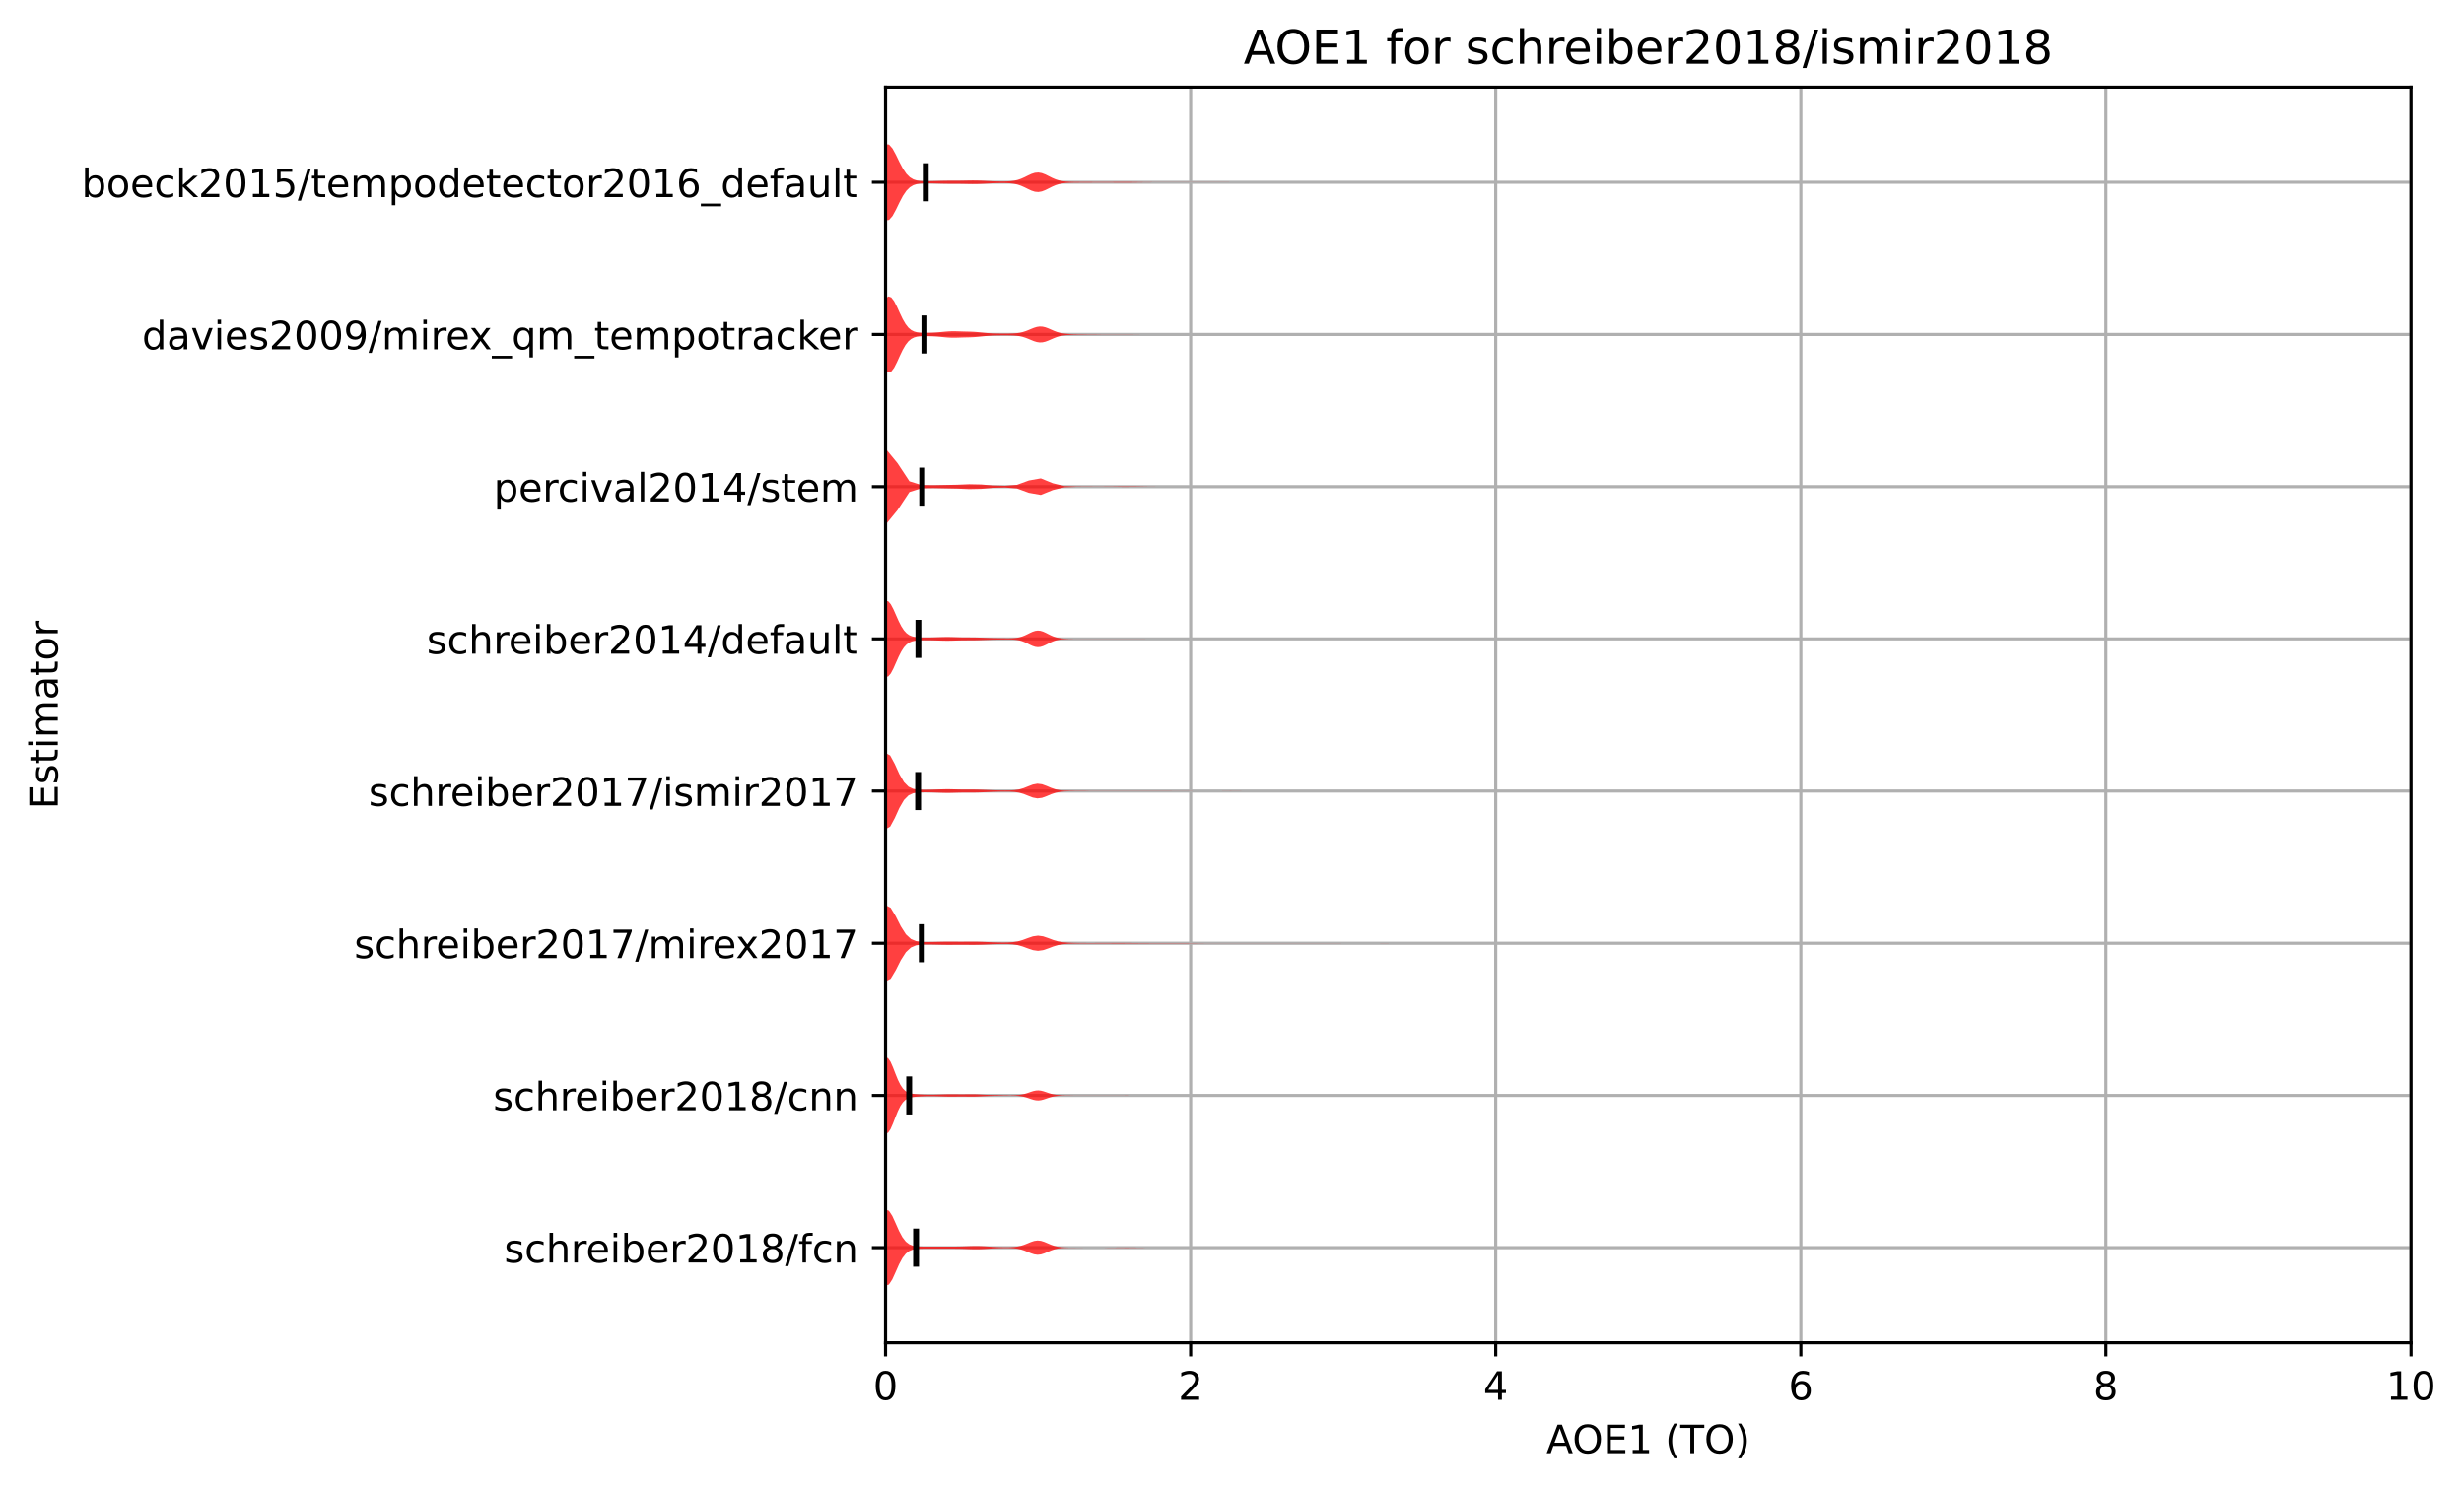 <?xml version="1.0" encoding="utf-8" standalone="no"?>
<!DOCTYPE svg PUBLIC "-//W3C//DTD SVG 1.1//EN"
  "http://www.w3.org/Graphics/SVG/1.1/DTD/svg11.dtd">
<!-- Created with matplotlib (https://matplotlib.org/) -->
<svg height="381.426pt" version="1.1" viewBox="0 0 630.909 381.426" width="630.909pt" xmlns="http://www.w3.org/2000/svg" xmlns:xlink="http://www.w3.org/1999/xlink">
 <defs>
  <style type="text/css">*{stroke-linecap:butt;stroke-linejoin:round;}</style>
 </defs>
 <g id="figure_1">
  <g id="patch_1">
   <path d="M -0 381.426 
L 630.909 381.426 
L 630.909 0 
L -0 0 
z
" style="fill:#ffffff;"/>
  </g>
  <g id="axes_1">
   <g id="patch_2">
    <path d="M 226.747 343.87 
L 617.347 343.87 
L 617.347 22.318 
L 226.747 22.318 
z
" style="fill:#ffffff;"/>
   </g>
   <g id="matplotlib.axis_1">
    <g id="xtick_1">
     <g id="line2d_1">
      <path clip-path="url(#p3bc72fcdc2)" d="M 226.747 343.87 
L 226.747 22.318 
" style="fill:none;stroke:#b0b0b0;stroke-linecap:square;stroke-width:0.8;"/>
     </g>
     <g id="line2d_2">
      <defs>
       <path d="M 0 0 
L 0 3.5 
" id="mb29f8471d6" style="stroke:#000000;stroke-width:0.8;"/>
      </defs>
      <g>
       <use style="stroke:#000000;stroke-width:0.8;" x="226.747" xlink:href="#mb29f8471d6" y="343.87"/>
      </g>
     </g>
     <g id="text_1">
      <!-- 0 -->
      <g transform="translate(223.566 358.469)scale(0.1 -0.1)">
       <defs>
        <path d="M 31.781 66.406 
Q 24.172 66.406 20.328 58.906 
Q 16.5 51.422 16.5 36.375 
Q 16.5 21.391 20.328 13.891 
Q 24.172 6.391 31.781 6.391 
Q 39.453 6.391 43.281 13.891 
Q 47.125 21.391 47.125 36.375 
Q 47.125 51.422 43.281 58.906 
Q 39.453 66.406 31.781 66.406 
z
M 31.781 74.219 
Q 44.047 74.219 50.516 64.516 
Q 56.984 54.828 56.984 36.375 
Q 56.984 17.969 50.516 8.266 
Q 44.047 -1.422 31.781 -1.422 
Q 19.531 -1.422 13.062 8.266 
Q 6.594 17.969 6.594 36.375 
Q 6.594 54.828 13.062 64.516 
Q 19.531 74.219 31.781 74.219 
z
" id="DejaVuSans-48"/>
       </defs>
       <use xlink:href="#DejaVuSans-48"/>
      </g>
     </g>
    </g>
    <g id="xtick_2">
     <g id="line2d_3">
      <path clip-path="url(#p3bc72fcdc2)" d="M 304.867 343.87 
L 304.867 22.318 
" style="fill:none;stroke:#b0b0b0;stroke-linecap:square;stroke-width:0.8;"/>
     </g>
     <g id="line2d_4">
      <g>
       <use style="stroke:#000000;stroke-width:0.8;" x="304.867" xlink:href="#mb29f8471d6" y="343.87"/>
      </g>
     </g>
     <g id="text_2">
      <!-- 2 -->
      <g transform="translate(301.686 358.469)scale(0.1 -0.1)">
       <defs>
        <path d="M 19.188 8.297 
L 53.609 8.297 
L 53.609 0 
L 7.328 0 
L 7.328 8.297 
Q 12.938 14.109 22.625 23.891 
Q 32.328 33.688 34.812 36.531 
Q 39.547 41.844 41.422 45.531 
Q 43.312 49.219 43.312 52.781 
Q 43.312 58.594 39.234 62.25 
Q 35.156 65.922 28.609 65.922 
Q 23.969 65.922 18.812 64.312 
Q 13.672 62.703 7.812 59.422 
L 7.812 69.391 
Q 13.766 71.781 18.938 73 
Q 24.125 74.219 28.422 74.219 
Q 39.75 74.219 46.484 68.547 
Q 53.219 62.891 53.219 53.422 
Q 53.219 48.922 51.531 44.891 
Q 49.859 40.875 45.406 35.406 
Q 44.188 33.984 37.641 27.219 
Q 31.109 20.453 19.188 8.297 
z
" id="DejaVuSans-50"/>
       </defs>
       <use xlink:href="#DejaVuSans-50"/>
      </g>
     </g>
    </g>
    <g id="xtick_3">
     <g id="line2d_5">
      <path clip-path="url(#p3bc72fcdc2)" d="M 382.987 343.87 
L 382.987 22.318 
" style="fill:none;stroke:#b0b0b0;stroke-linecap:square;stroke-width:0.8;"/>
     </g>
     <g id="line2d_6">
      <g>
       <use style="stroke:#000000;stroke-width:0.8;" x="382.987" xlink:href="#mb29f8471d6" y="343.87"/>
      </g>
     </g>
     <g id="text_3">
      <!-- 4 -->
      <g transform="translate(379.806 358.469)scale(0.1 -0.1)">
       <defs>
        <path d="M 37.797 64.312 
L 12.891 25.391 
L 37.797 25.391 
z
M 35.203 72.906 
L 47.609 72.906 
L 47.609 25.391 
L 58.016 25.391 
L 58.016 17.188 
L 47.609 17.188 
L 47.609 0 
L 37.797 0 
L 37.797 17.188 
L 4.891 17.188 
L 4.891 26.703 
z
" id="DejaVuSans-52"/>
       </defs>
       <use xlink:href="#DejaVuSans-52"/>
      </g>
     </g>
    </g>
    <g id="xtick_4">
     <g id="line2d_7">
      <path clip-path="url(#p3bc72fcdc2)" d="M 461.107 343.87 
L 461.107 22.318 
" style="fill:none;stroke:#b0b0b0;stroke-linecap:square;stroke-width:0.8;"/>
     </g>
     <g id="line2d_8">
      <g>
       <use style="stroke:#000000;stroke-width:0.8;" x="461.107" xlink:href="#mb29f8471d6" y="343.87"/>
      </g>
     </g>
     <g id="text_4">
      <!-- 6 -->
      <g transform="translate(457.926 358.469)scale(0.1 -0.1)">
       <defs>
        <path d="M 33.016 40.375 
Q 26.375 40.375 22.484 35.828 
Q 18.609 31.297 18.609 23.391 
Q 18.609 15.531 22.484 10.953 
Q 26.375 6.391 33.016 6.391 
Q 39.656 6.391 43.531 10.953 
Q 47.406 15.531 47.406 23.391 
Q 47.406 31.297 43.531 35.828 
Q 39.656 40.375 33.016 40.375 
z
M 52.594 71.297 
L 52.594 62.312 
Q 48.875 64.062 45.094 64.984 
Q 41.312 65.922 37.594 65.922 
Q 27.828 65.922 22.672 59.328 
Q 17.531 52.734 16.797 39.406 
Q 19.672 43.656 24.016 45.922 
Q 28.375 48.188 33.594 48.188 
Q 44.578 48.188 50.953 41.516 
Q 57.328 34.859 57.328 23.391 
Q 57.328 12.156 50.688 5.359 
Q 44.047 -1.422 33.016 -1.422 
Q 20.359 -1.422 13.672 8.266 
Q 6.984 17.969 6.984 36.375 
Q 6.984 53.656 15.188 63.938 
Q 23.391 74.219 37.203 74.219 
Q 40.922 74.219 44.703 73.484 
Q 48.484 72.75 52.594 71.297 
z
" id="DejaVuSans-54"/>
       </defs>
       <use xlink:href="#DejaVuSans-54"/>
      </g>
     </g>
    </g>
    <g id="xtick_5">
     <g id="line2d_9">
      <path clip-path="url(#p3bc72fcdc2)" d="M 539.227 343.87 
L 539.227 22.318 
" style="fill:none;stroke:#b0b0b0;stroke-linecap:square;stroke-width:0.8;"/>
     </g>
     <g id="line2d_10">
      <g>
       <use style="stroke:#000000;stroke-width:0.8;" x="539.227" xlink:href="#mb29f8471d6" y="343.87"/>
      </g>
     </g>
     <g id="text_5">
      <!-- 8 -->
      <g transform="translate(536.046 358.469)scale(0.1 -0.1)">
       <defs>
        <path d="M 31.781 34.625 
Q 24.75 34.625 20.719 30.859 
Q 16.703 27.094 16.703 20.516 
Q 16.703 13.922 20.719 10.156 
Q 24.75 6.391 31.781 6.391 
Q 38.812 6.391 42.859 10.172 
Q 46.922 13.969 46.922 20.516 
Q 46.922 27.094 42.891 30.859 
Q 38.875 34.625 31.781 34.625 
z
M 21.922 38.812 
Q 15.578 40.375 12.031 44.719 
Q 8.5 49.078 8.5 55.328 
Q 8.5 64.062 14.719 69.141 
Q 20.953 74.219 31.781 74.219 
Q 42.672 74.219 48.875 69.141 
Q 55.078 64.062 55.078 55.328 
Q 55.078 49.078 51.531 44.719 
Q 48 40.375 41.703 38.812 
Q 48.828 37.156 52.797 32.312 
Q 56.781 27.484 56.781 20.516 
Q 56.781 9.906 50.312 4.234 
Q 43.844 -1.422 31.781 -1.422 
Q 19.734 -1.422 13.25 4.234 
Q 6.781 9.906 6.781 20.516 
Q 6.781 27.484 10.781 32.312 
Q 14.797 37.156 21.922 38.812 
z
M 18.312 54.391 
Q 18.312 48.734 21.844 45.562 
Q 25.391 42.391 31.781 42.391 
Q 38.141 42.391 41.719 45.562 
Q 45.312 48.734 45.312 54.391 
Q 45.312 60.062 41.719 63.234 
Q 38.141 66.406 31.781 66.406 
Q 25.391 66.406 21.844 63.234 
Q 18.312 60.062 18.312 54.391 
z
" id="DejaVuSans-56"/>
       </defs>
       <use xlink:href="#DejaVuSans-56"/>
      </g>
     </g>
    </g>
    <g id="xtick_6">
     <g id="line2d_11">
      <path clip-path="url(#p3bc72fcdc2)" d="M 617.347 343.87 
L 617.347 22.318 
" style="fill:none;stroke:#b0b0b0;stroke-linecap:square;stroke-width:0.8;"/>
     </g>
     <g id="line2d_12">
      <g>
       <use style="stroke:#000000;stroke-width:0.8;" x="617.347" xlink:href="#mb29f8471d6" y="343.87"/>
      </g>
     </g>
     <g id="text_6">
      <!-- 10 -->
      <g transform="translate(610.984 358.469)scale(0.1 -0.1)">
       <defs>
        <path d="M 12.406 8.297 
L 28.516 8.297 
L 28.516 63.922 
L 10.984 60.406 
L 10.984 69.391 
L 28.422 72.906 
L 38.281 72.906 
L 38.281 8.297 
L 54.391 8.297 
L 54.391 0 
L 12.406 0 
z
" id="DejaVuSans-49"/>
       </defs>
       <use xlink:href="#DejaVuSans-49"/>
       <use x="63.623" xlink:href="#DejaVuSans-48"/>
      </g>
     </g>
    </g>
    <g id="text_7">
     <!-- AOE1 (TO) -->
     <g transform="translate(395.957 372.147)scale(0.1 -0.1)">
      <defs>
       <path d="M 34.188 63.188 
L 20.797 26.906 
L 47.609 26.906 
z
M 28.609 72.906 
L 39.797 72.906 
L 67.578 0 
L 57.328 0 
L 50.688 18.703 
L 17.828 18.703 
L 11.188 0 
L 0.781 0 
z
" id="DejaVuSans-65"/>
       <path d="M 39.406 66.219 
Q 28.656 66.219 22.328 58.203 
Q 16.016 50.203 16.016 36.375 
Q 16.016 22.609 22.328 14.594 
Q 28.656 6.594 39.406 6.594 
Q 50.141 6.594 56.422 14.594 
Q 62.703 22.609 62.703 36.375 
Q 62.703 50.203 56.422 58.203 
Q 50.141 66.219 39.406 66.219 
z
M 39.406 74.219 
Q 54.734 74.219 63.906 63.938 
Q 73.094 53.656 73.094 36.375 
Q 73.094 19.141 63.906 8.859 
Q 54.734 -1.422 39.406 -1.422 
Q 24.031 -1.422 14.812 8.828 
Q 5.609 19.094 5.609 36.375 
Q 5.609 53.656 14.812 63.938 
Q 24.031 74.219 39.406 74.219 
z
" id="DejaVuSans-79"/>
       <path d="M 9.812 72.906 
L 55.906 72.906 
L 55.906 64.594 
L 19.672 64.594 
L 19.672 43.016 
L 54.391 43.016 
L 54.391 34.719 
L 19.672 34.719 
L 19.672 8.297 
L 56.781 8.297 
L 56.781 0 
L 9.812 0 
z
" id="DejaVuSans-69"/>
       <path id="DejaVuSans-32"/>
       <path d="M 31 75.875 
Q 24.469 64.656 21.281 53.656 
Q 18.109 42.672 18.109 31.391 
Q 18.109 20.125 21.312 9.062 
Q 24.516 -2 31 -13.188 
L 23.188 -13.188 
Q 15.875 -1.703 12.234 9.375 
Q 8.594 20.453 8.594 31.391 
Q 8.594 42.281 12.203 53.312 
Q 15.828 64.359 23.188 75.875 
z
" id="DejaVuSans-40"/>
       <path d="M -0.297 72.906 
L 61.375 72.906 
L 61.375 64.594 
L 35.5 64.594 
L 35.5 0 
L 25.594 0 
L 25.594 64.594 
L -0.297 64.594 
z
" id="DejaVuSans-84"/>
       <path d="M 8.016 75.875 
L 15.828 75.875 
Q 23.141 64.359 26.781 53.312 
Q 30.422 42.281 30.422 31.391 
Q 30.422 20.453 26.781 9.375 
Q 23.141 -1.703 15.828 -13.188 
L 8.016 -13.188 
Q 14.5 -2 17.703 9.062 
Q 20.906 20.125 20.906 31.391 
Q 20.906 42.672 17.703 53.656 
Q 14.5 64.656 8.016 75.875 
z
" id="DejaVuSans-41"/>
      </defs>
      <use xlink:href="#DejaVuSans-65"/>
      <use x="66.658" xlink:href="#DejaVuSans-79"/>
      <use x="145.369" xlink:href="#DejaVuSans-69"/>
      <use x="208.553" xlink:href="#DejaVuSans-49"/>
      <use x="272.176" xlink:href="#DejaVuSans-32"/>
      <use x="303.963" xlink:href="#DejaVuSans-40"/>
      <use x="342.977" xlink:href="#DejaVuSans-84"/>
      <use x="404.061" xlink:href="#DejaVuSans-79"/>
      <use x="482.771" xlink:href="#DejaVuSans-41"/>
     </g>
    </g>
   </g>
   <g id="matplotlib.axis_2">
    <g id="ytick_1">
     <g id="line2d_13">
      <path clip-path="url(#p3bc72fcdc2)" d="M 226.747 319.51 
L 617.347 319.51 
" style="fill:none;stroke:#b0b0b0;stroke-linecap:square;stroke-width:0.8;"/>
     </g>
     <g id="line2d_14">
      <defs>
       <path d="M 0 0 
L -3.5 0 
" id="m0727feb142" style="stroke:#000000;stroke-width:0.8;"/>
      </defs>
      <g>
       <use style="stroke:#000000;stroke-width:0.8;" x="226.747" xlink:href="#m0727feb142" y="319.51"/>
      </g>
     </g>
     <g id="text_8">
      <!-- schreiber2018/fcn -->
      <g transform="translate(129.097 323.309)scale(0.1 -0.1)">
       <defs>
        <path d="M 44.281 53.078 
L 44.281 44.578 
Q 40.484 46.531 36.375 47.5 
Q 32.281 48.484 27.875 48.484 
Q 21.188 48.484 17.844 46.438 
Q 14.5 44.391 14.5 40.281 
Q 14.5 37.156 16.891 35.375 
Q 19.281 33.594 26.516 31.984 
L 29.594 31.297 
Q 39.156 29.25 43.188 25.516 
Q 47.219 21.781 47.219 15.094 
Q 47.219 7.469 41.188 3.016 
Q 35.156 -1.422 24.609 -1.422 
Q 20.219 -1.422 15.453 -0.562 
Q 10.688 0.297 5.422 2 
L 5.422 11.281 
Q 10.406 8.688 15.234 7.391 
Q 20.062 6.109 24.812 6.109 
Q 31.156 6.109 34.562 8.281 
Q 37.984 10.453 37.984 14.406 
Q 37.984 18.062 35.516 20.016 
Q 33.062 21.969 24.703 23.781 
L 21.578 24.516 
Q 13.234 26.266 9.516 29.906 
Q 5.812 33.547 5.812 39.891 
Q 5.812 47.609 11.281 51.797 
Q 16.75 56 26.812 56 
Q 31.781 56 36.172 55.266 
Q 40.578 54.547 44.281 53.078 
z
" id="DejaVuSans-115"/>
        <path d="M 48.781 52.594 
L 48.781 44.188 
Q 44.969 46.297 41.141 47.344 
Q 37.312 48.391 33.406 48.391 
Q 24.656 48.391 19.812 42.844 
Q 14.984 37.312 14.984 27.297 
Q 14.984 17.281 19.812 11.734 
Q 24.656 6.203 33.406 6.203 
Q 37.312 6.203 41.141 7.25 
Q 44.969 8.297 48.781 10.406 
L 48.781 2.094 
Q 45.016 0.344 40.984 -0.531 
Q 36.969 -1.422 32.422 -1.422 
Q 20.062 -1.422 12.781 6.344 
Q 5.516 14.109 5.516 27.297 
Q 5.516 40.672 12.859 48.328 
Q 20.219 56 33.016 56 
Q 37.156 56 41.109 55.141 
Q 45.062 54.297 48.781 52.594 
z
" id="DejaVuSans-99"/>
        <path d="M 54.891 33.016 
L 54.891 0 
L 45.906 0 
L 45.906 32.719 
Q 45.906 40.484 42.875 44.328 
Q 39.844 48.188 33.797 48.188 
Q 26.516 48.188 22.312 43.547 
Q 18.109 38.922 18.109 30.906 
L 18.109 0 
L 9.078 0 
L 9.078 75.984 
L 18.109 75.984 
L 18.109 46.188 
Q 21.344 51.125 25.703 53.562 
Q 30.078 56 35.797 56 
Q 45.219 56 50.047 50.172 
Q 54.891 44.344 54.891 33.016 
z
" id="DejaVuSans-104"/>
        <path d="M 41.109 46.297 
Q 39.594 47.172 37.812 47.578 
Q 36.031 48 33.891 48 
Q 26.266 48 22.188 43.047 
Q 18.109 38.094 18.109 28.812 
L 18.109 0 
L 9.078 0 
L 9.078 54.688 
L 18.109 54.688 
L 18.109 46.188 
Q 20.953 51.172 25.484 53.578 
Q 30.031 56 36.531 56 
Q 37.453 56 38.578 55.875 
Q 39.703 55.766 41.062 55.516 
z
" id="DejaVuSans-114"/>
        <path d="M 56.203 29.594 
L 56.203 25.203 
L 14.891 25.203 
Q 15.484 15.922 20.484 11.062 
Q 25.484 6.203 34.422 6.203 
Q 39.594 6.203 44.453 7.469 
Q 49.312 8.734 54.109 11.281 
L 54.109 2.781 
Q 49.266 0.734 44.188 -0.344 
Q 39.109 -1.422 33.891 -1.422 
Q 20.797 -1.422 13.156 6.188 
Q 5.516 13.812 5.516 26.812 
Q 5.516 40.234 12.766 48.109 
Q 20.016 56 32.328 56 
Q 43.359 56 49.781 48.891 
Q 56.203 41.797 56.203 29.594 
z
M 47.219 32.234 
Q 47.125 39.594 43.094 43.984 
Q 39.062 48.391 32.422 48.391 
Q 24.906 48.391 20.391 44.141 
Q 15.875 39.891 15.188 32.172 
z
" id="DejaVuSans-101"/>
        <path d="M 9.422 54.688 
L 18.406 54.688 
L 18.406 0 
L 9.422 0 
z
M 9.422 75.984 
L 18.406 75.984 
L 18.406 64.594 
L 9.422 64.594 
z
" id="DejaVuSans-105"/>
        <path d="M 48.688 27.297 
Q 48.688 37.203 44.609 42.844 
Q 40.531 48.484 33.406 48.484 
Q 26.266 48.484 22.188 42.844 
Q 18.109 37.203 18.109 27.297 
Q 18.109 17.391 22.188 11.75 
Q 26.266 6.109 33.406 6.109 
Q 40.531 6.109 44.609 11.75 
Q 48.688 17.391 48.688 27.297 
z
M 18.109 46.391 
Q 20.953 51.266 25.266 53.625 
Q 29.594 56 35.594 56 
Q 45.562 56 51.781 48.094 
Q 58.016 40.188 58.016 27.297 
Q 58.016 14.406 51.781 6.484 
Q 45.562 -1.422 35.594 -1.422 
Q 29.594 -1.422 25.266 0.953 
Q 20.953 3.328 18.109 8.203 
L 18.109 0 
L 9.078 0 
L 9.078 75.984 
L 18.109 75.984 
z
" id="DejaVuSans-98"/>
        <path d="M 25.391 72.906 
L 33.688 72.906 
L 8.297 -9.281 
L 0 -9.281 
z
" id="DejaVuSans-47"/>
        <path d="M 37.109 75.984 
L 37.109 68.5 
L 28.516 68.5 
Q 23.688 68.5 21.797 66.547 
Q 19.922 64.594 19.922 59.516 
L 19.922 54.688 
L 34.719 54.688 
L 34.719 47.703 
L 19.922 47.703 
L 19.922 0 
L 10.891 0 
L 10.891 47.703 
L 2.297 47.703 
L 2.297 54.688 
L 10.891 54.688 
L 10.891 58.5 
Q 10.891 67.625 15.141 71.797 
Q 19.391 75.984 28.609 75.984 
z
" id="DejaVuSans-102"/>
        <path d="M 54.891 33.016 
L 54.891 0 
L 45.906 0 
L 45.906 32.719 
Q 45.906 40.484 42.875 44.328 
Q 39.844 48.188 33.797 48.188 
Q 26.516 48.188 22.312 43.547 
Q 18.109 38.922 18.109 30.906 
L 18.109 0 
L 9.078 0 
L 9.078 54.688 
L 18.109 54.688 
L 18.109 46.188 
Q 21.344 51.125 25.703 53.562 
Q 30.078 56 35.797 56 
Q 45.219 56 50.047 50.172 
Q 54.891 44.344 54.891 33.016 
z
" id="DejaVuSans-110"/>
       </defs>
       <use xlink:href="#DejaVuSans-115"/>
       <use x="52.1" xlink:href="#DejaVuSans-99"/>
       <use x="107.08" xlink:href="#DejaVuSans-104"/>
       <use x="170.459" xlink:href="#DejaVuSans-114"/>
       <use x="209.322" xlink:href="#DejaVuSans-101"/>
       <use x="270.846" xlink:href="#DejaVuSans-105"/>
       <use x="298.629" xlink:href="#DejaVuSans-98"/>
       <use x="362.105" xlink:href="#DejaVuSans-101"/>
       <use x="423.629" xlink:href="#DejaVuSans-114"/>
       <use x="464.742" xlink:href="#DejaVuSans-50"/>
       <use x="528.365" xlink:href="#DejaVuSans-48"/>
       <use x="591.988" xlink:href="#DejaVuSans-49"/>
       <use x="655.611" xlink:href="#DejaVuSans-56"/>
       <use x="719.234" xlink:href="#DejaVuSans-47"/>
       <use x="752.926" xlink:href="#DejaVuSans-102"/>
       <use x="788.131" xlink:href="#DejaVuSans-99"/>
       <use x="843.111" xlink:href="#DejaVuSans-110"/>
      </g>
     </g>
    </g>
    <g id="ytick_2">
     <g id="line2d_15">
      <path clip-path="url(#p3bc72fcdc2)" d="M 226.747 280.534 
L 617.347 280.534 
" style="fill:none;stroke:#b0b0b0;stroke-linecap:square;stroke-width:0.8;"/>
     </g>
     <g id="line2d_16">
      <g>
       <use style="stroke:#000000;stroke-width:0.8;" x="226.747" xlink:href="#m0727feb142" y="280.534"/>
      </g>
     </g>
     <g id="text_9">
      <!-- schreiber2018/cnn -->
      <g transform="translate(126.28 284.333)scale(0.1 -0.1)">
       <use xlink:href="#DejaVuSans-115"/>
       <use x="52.1" xlink:href="#DejaVuSans-99"/>
       <use x="107.08" xlink:href="#DejaVuSans-104"/>
       <use x="170.459" xlink:href="#DejaVuSans-114"/>
       <use x="209.322" xlink:href="#DejaVuSans-101"/>
       <use x="270.846" xlink:href="#DejaVuSans-105"/>
       <use x="298.629" xlink:href="#DejaVuSans-98"/>
       <use x="362.105" xlink:href="#DejaVuSans-101"/>
       <use x="423.629" xlink:href="#DejaVuSans-114"/>
       <use x="464.742" xlink:href="#DejaVuSans-50"/>
       <use x="528.365" xlink:href="#DejaVuSans-48"/>
       <use x="591.988" xlink:href="#DejaVuSans-49"/>
       <use x="655.611" xlink:href="#DejaVuSans-56"/>
       <use x="719.234" xlink:href="#DejaVuSans-47"/>
       <use x="752.926" xlink:href="#DejaVuSans-99"/>
       <use x="807.906" xlink:href="#DejaVuSans-110"/>
       <use x="871.285" xlink:href="#DejaVuSans-110"/>
      </g>
     </g>
    </g>
    <g id="ytick_3">
     <g id="line2d_17">
      <path clip-path="url(#p3bc72fcdc2)" d="M 226.747 241.558 
L 617.347 241.558 
" style="fill:none;stroke:#b0b0b0;stroke-linecap:square;stroke-width:0.8;"/>
     </g>
     <g id="line2d_18">
      <g>
       <use style="stroke:#000000;stroke-width:0.8;" x="226.747" xlink:href="#m0727feb142" y="241.558"/>
      </g>
     </g>
     <g id="text_10">
      <!-- schreiber2017/mirex2017 -->
      <g transform="translate(90.702 245.357)scale(0.1 -0.1)">
       <defs>
        <path d="M 8.203 72.906 
L 55.078 72.906 
L 55.078 68.703 
L 28.609 0 
L 18.312 0 
L 43.219 64.594 
L 8.203 64.594 
z
" id="DejaVuSans-55"/>
        <path d="M 52 44.188 
Q 55.375 50.25 60.062 53.125 
Q 64.75 56 71.094 56 
Q 79.641 56 84.281 50.016 
Q 88.922 44.047 88.922 33.016 
L 88.922 0 
L 79.891 0 
L 79.891 32.719 
Q 79.891 40.578 77.094 44.375 
Q 74.312 48.188 68.609 48.188 
Q 61.625 48.188 57.562 43.547 
Q 53.516 38.922 53.516 30.906 
L 53.516 0 
L 44.484 0 
L 44.484 32.719 
Q 44.484 40.625 41.703 44.406 
Q 38.922 48.188 33.109 48.188 
Q 26.219 48.188 22.156 43.531 
Q 18.109 38.875 18.109 30.906 
L 18.109 0 
L 9.078 0 
L 9.078 54.688 
L 18.109 54.688 
L 18.109 46.188 
Q 21.188 51.219 25.484 53.609 
Q 29.781 56 35.688 56 
Q 41.656 56 45.828 52.969 
Q 50 49.953 52 44.188 
z
" id="DejaVuSans-109"/>
        <path d="M 54.891 54.688 
L 35.109 28.078 
L 55.906 0 
L 45.312 0 
L 29.391 21.484 
L 13.484 0 
L 2.875 0 
L 24.125 28.609 
L 4.688 54.688 
L 15.281 54.688 
L 29.781 35.203 
L 44.281 54.688 
z
" id="DejaVuSans-120"/>
       </defs>
       <use xlink:href="#DejaVuSans-115"/>
       <use x="52.1" xlink:href="#DejaVuSans-99"/>
       <use x="107.08" xlink:href="#DejaVuSans-104"/>
       <use x="170.459" xlink:href="#DejaVuSans-114"/>
       <use x="209.322" xlink:href="#DejaVuSans-101"/>
       <use x="270.846" xlink:href="#DejaVuSans-105"/>
       <use x="298.629" xlink:href="#DejaVuSans-98"/>
       <use x="362.105" xlink:href="#DejaVuSans-101"/>
       <use x="423.629" xlink:href="#DejaVuSans-114"/>
       <use x="464.742" xlink:href="#DejaVuSans-50"/>
       <use x="528.365" xlink:href="#DejaVuSans-48"/>
       <use x="591.988" xlink:href="#DejaVuSans-49"/>
       <use x="655.611" xlink:href="#DejaVuSans-55"/>
       <use x="719.234" xlink:href="#DejaVuSans-47"/>
       <use x="752.926" xlink:href="#DejaVuSans-109"/>
       <use x="850.338" xlink:href="#DejaVuSans-105"/>
       <use x="878.121" xlink:href="#DejaVuSans-114"/>
       <use x="916.984" xlink:href="#DejaVuSans-101"/>
       <use x="976.758" xlink:href="#DejaVuSans-120"/>
       <use x="1035.938" xlink:href="#DejaVuSans-50"/>
       <use x="1099.561" xlink:href="#DejaVuSans-48"/>
       <use x="1163.184" xlink:href="#DejaVuSans-49"/>
       <use x="1226.807" xlink:href="#DejaVuSans-55"/>
      </g>
     </g>
    </g>
    <g id="ytick_4">
     <g id="line2d_19">
      <path clip-path="url(#p3bc72fcdc2)" d="M 226.747 202.582 
L 617.347 202.582 
" style="fill:none;stroke:#b0b0b0;stroke-linecap:square;stroke-width:0.8;"/>
     </g>
     <g id="line2d_20">
      <g>
       <use style="stroke:#000000;stroke-width:0.8;" x="226.747" xlink:href="#m0727feb142" y="202.582"/>
      </g>
     </g>
     <g id="text_11">
      <!-- schreiber2017/ismir2017 -->
      <g transform="translate(94.386 206.381)scale(0.1 -0.1)">
       <use xlink:href="#DejaVuSans-115"/>
       <use x="52.1" xlink:href="#DejaVuSans-99"/>
       <use x="107.08" xlink:href="#DejaVuSans-104"/>
       <use x="170.459" xlink:href="#DejaVuSans-114"/>
       <use x="209.322" xlink:href="#DejaVuSans-101"/>
       <use x="270.846" xlink:href="#DejaVuSans-105"/>
       <use x="298.629" xlink:href="#DejaVuSans-98"/>
       <use x="362.105" xlink:href="#DejaVuSans-101"/>
       <use x="423.629" xlink:href="#DejaVuSans-114"/>
       <use x="464.742" xlink:href="#DejaVuSans-50"/>
       <use x="528.365" xlink:href="#DejaVuSans-48"/>
       <use x="591.988" xlink:href="#DejaVuSans-49"/>
       <use x="655.611" xlink:href="#DejaVuSans-55"/>
       <use x="719.234" xlink:href="#DejaVuSans-47"/>
       <use x="752.926" xlink:href="#DejaVuSans-105"/>
       <use x="780.709" xlink:href="#DejaVuSans-115"/>
       <use x="832.809" xlink:href="#DejaVuSans-109"/>
       <use x="930.221" xlink:href="#DejaVuSans-105"/>
       <use x="958.004" xlink:href="#DejaVuSans-114"/>
       <use x="999.117" xlink:href="#DejaVuSans-50"/>
       <use x="1062.74" xlink:href="#DejaVuSans-48"/>
       <use x="1126.363" xlink:href="#DejaVuSans-49"/>
       <use x="1189.986" xlink:href="#DejaVuSans-55"/>
      </g>
     </g>
    </g>
    <g id="ytick_5">
     <g id="line2d_21">
      <path clip-path="url(#p3bc72fcdc2)" d="M 226.747 163.606 
L 617.347 163.606 
" style="fill:none;stroke:#b0b0b0;stroke-linecap:square;stroke-width:0.8;"/>
     </g>
     <g id="line2d_22">
      <g>
       <use style="stroke:#000000;stroke-width:0.8;" x="226.747" xlink:href="#m0727feb142" y="163.606"/>
      </g>
     </g>
     <g id="text_12">
      <!-- schreiber2014/default -->
      <g transform="translate(109.267 167.405)scale(0.1 -0.1)">
       <defs>
        <path d="M 45.406 46.391 
L 45.406 75.984 
L 54.391 75.984 
L 54.391 0 
L 45.406 0 
L 45.406 8.203 
Q 42.578 3.328 38.25 0.953 
Q 33.938 -1.422 27.875 -1.422 
Q 17.969 -1.422 11.734 6.484 
Q 5.516 14.406 5.516 27.297 
Q 5.516 40.188 11.734 48.094 
Q 17.969 56 27.875 56 
Q 33.938 56 38.25 53.625 
Q 42.578 51.266 45.406 46.391 
z
M 14.797 27.297 
Q 14.797 17.391 18.875 11.75 
Q 22.953 6.109 30.078 6.109 
Q 37.203 6.109 41.297 11.75 
Q 45.406 17.391 45.406 27.297 
Q 45.406 37.203 41.297 42.844 
Q 37.203 48.484 30.078 48.484 
Q 22.953 48.484 18.875 42.844 
Q 14.797 37.203 14.797 27.297 
z
" id="DejaVuSans-100"/>
        <path d="M 34.281 27.484 
Q 23.391 27.484 19.188 25 
Q 14.984 22.516 14.984 16.5 
Q 14.984 11.719 18.141 8.906 
Q 21.297 6.109 26.703 6.109 
Q 34.188 6.109 38.703 11.406 
Q 43.219 16.703 43.219 25.484 
L 43.219 27.484 
z
M 52.203 31.203 
L 52.203 0 
L 43.219 0 
L 43.219 8.297 
Q 40.141 3.328 35.547 0.953 
Q 30.953 -1.422 24.312 -1.422 
Q 15.922 -1.422 10.953 3.297 
Q 6 8.016 6 15.922 
Q 6 25.141 12.172 29.828 
Q 18.359 34.516 30.609 34.516 
L 43.219 34.516 
L 43.219 35.406 
Q 43.219 41.609 39.141 45 
Q 35.062 48.391 27.688 48.391 
Q 23 48.391 18.547 47.266 
Q 14.109 46.141 10.016 43.891 
L 10.016 52.203 
Q 14.938 54.109 19.578 55.047 
Q 24.219 56 28.609 56 
Q 40.484 56 46.344 49.844 
Q 52.203 43.703 52.203 31.203 
z
" id="DejaVuSans-97"/>
        <path d="M 8.5 21.578 
L 8.5 54.688 
L 17.484 54.688 
L 17.484 21.922 
Q 17.484 14.156 20.5 10.266 
Q 23.531 6.391 29.594 6.391 
Q 36.859 6.391 41.078 11.031 
Q 45.312 15.672 45.312 23.688 
L 45.312 54.688 
L 54.297 54.688 
L 54.297 0 
L 45.312 0 
L 45.312 8.406 
Q 42.047 3.422 37.719 1 
Q 33.406 -1.422 27.688 -1.422 
Q 18.266 -1.422 13.375 4.438 
Q 8.5 10.297 8.5 21.578 
z
M 31.109 56 
z
" id="DejaVuSans-117"/>
        <path d="M 9.422 75.984 
L 18.406 75.984 
L 18.406 0 
L 9.422 0 
z
" id="DejaVuSans-108"/>
        <path d="M 18.312 70.219 
L 18.312 54.688 
L 36.812 54.688 
L 36.812 47.703 
L 18.312 47.703 
L 18.312 18.016 
Q 18.312 11.328 20.141 9.422 
Q 21.969 7.516 27.594 7.516 
L 36.812 7.516 
L 36.812 0 
L 27.594 0 
Q 17.188 0 13.234 3.875 
Q 9.281 7.766 9.281 18.016 
L 9.281 47.703 
L 2.688 47.703 
L 2.688 54.688 
L 9.281 54.688 
L 9.281 70.219 
z
" id="DejaVuSans-116"/>
       </defs>
       <use xlink:href="#DejaVuSans-115"/>
       <use x="52.1" xlink:href="#DejaVuSans-99"/>
       <use x="107.08" xlink:href="#DejaVuSans-104"/>
       <use x="170.459" xlink:href="#DejaVuSans-114"/>
       <use x="209.322" xlink:href="#DejaVuSans-101"/>
       <use x="270.846" xlink:href="#DejaVuSans-105"/>
       <use x="298.629" xlink:href="#DejaVuSans-98"/>
       <use x="362.105" xlink:href="#DejaVuSans-101"/>
       <use x="423.629" xlink:href="#DejaVuSans-114"/>
       <use x="464.742" xlink:href="#DejaVuSans-50"/>
       <use x="528.365" xlink:href="#DejaVuSans-48"/>
       <use x="591.988" xlink:href="#DejaVuSans-49"/>
       <use x="655.611" xlink:href="#DejaVuSans-52"/>
       <use x="719.234" xlink:href="#DejaVuSans-47"/>
       <use x="752.926" xlink:href="#DejaVuSans-100"/>
       <use x="816.402" xlink:href="#DejaVuSans-101"/>
       <use x="877.926" xlink:href="#DejaVuSans-102"/>
       <use x="913.131" xlink:href="#DejaVuSans-97"/>
       <use x="974.41" xlink:href="#DejaVuSans-117"/>
       <use x="1037.789" xlink:href="#DejaVuSans-108"/>
       <use x="1065.572" xlink:href="#DejaVuSans-116"/>
      </g>
     </g>
    </g>
    <g id="ytick_6">
     <g id="line2d_23">
      <path clip-path="url(#p3bc72fcdc2)" d="M 226.747 124.63 
L 617.347 124.63 
" style="fill:none;stroke:#b0b0b0;stroke-linecap:square;stroke-width:0.8;"/>
     </g>
     <g id="line2d_24">
      <g>
       <use style="stroke:#000000;stroke-width:0.8;" x="226.747" xlink:href="#m0727feb142" y="124.63"/>
      </g>
     </g>
     <g id="text_13">
      <!-- percival2014/stem -->
      <g transform="translate(126.416 128.429)scale(0.1 -0.1)">
       <defs>
        <path d="M 18.109 8.203 
L 18.109 -20.797 
L 9.078 -20.797 
L 9.078 54.688 
L 18.109 54.688 
L 18.109 46.391 
Q 20.953 51.266 25.266 53.625 
Q 29.594 56 35.594 56 
Q 45.562 56 51.781 48.094 
Q 58.016 40.188 58.016 27.297 
Q 58.016 14.406 51.781 6.484 
Q 45.562 -1.422 35.594 -1.422 
Q 29.594 -1.422 25.266 0.953 
Q 20.953 3.328 18.109 8.203 
z
M 48.688 27.297 
Q 48.688 37.203 44.609 42.844 
Q 40.531 48.484 33.406 48.484 
Q 26.266 48.484 22.188 42.844 
Q 18.109 37.203 18.109 27.297 
Q 18.109 17.391 22.188 11.75 
Q 26.266 6.109 33.406 6.109 
Q 40.531 6.109 44.609 11.75 
Q 48.688 17.391 48.688 27.297 
z
" id="DejaVuSans-112"/>
        <path d="M 2.984 54.688 
L 12.5 54.688 
L 29.594 8.797 
L 46.688 54.688 
L 56.203 54.688 
L 35.688 0 
L 23.484 0 
z
" id="DejaVuSans-118"/>
       </defs>
       <use xlink:href="#DejaVuSans-112"/>
       <use x="63.477" xlink:href="#DejaVuSans-101"/>
       <use x="125" xlink:href="#DejaVuSans-114"/>
       <use x="163.863" xlink:href="#DejaVuSans-99"/>
       <use x="218.844" xlink:href="#DejaVuSans-105"/>
       <use x="246.627" xlink:href="#DejaVuSans-118"/>
       <use x="305.807" xlink:href="#DejaVuSans-97"/>
       <use x="367.086" xlink:href="#DejaVuSans-108"/>
       <use x="394.869" xlink:href="#DejaVuSans-50"/>
       <use x="458.492" xlink:href="#DejaVuSans-48"/>
       <use x="522.115" xlink:href="#DejaVuSans-49"/>
       <use x="585.738" xlink:href="#DejaVuSans-52"/>
       <use x="649.361" xlink:href="#DejaVuSans-47"/>
       <use x="683.053" xlink:href="#DejaVuSans-115"/>
       <use x="735.152" xlink:href="#DejaVuSans-116"/>
       <use x="774.361" xlink:href="#DejaVuSans-101"/>
       <use x="835.885" xlink:href="#DejaVuSans-109"/>
      </g>
     </g>
    </g>
    <g id="ytick_7">
     <g id="line2d_25">
      <path clip-path="url(#p3bc72fcdc2)" d="M 226.747 85.654 
L 617.347 85.654 
" style="fill:none;stroke:#b0b0b0;stroke-linecap:square;stroke-width:0.8;"/>
     </g>
     <g id="line2d_26">
      <g>
       <use style="stroke:#000000;stroke-width:0.8;" x="226.747" xlink:href="#m0727feb142" y="85.654"/>
      </g>
     </g>
     <g id="text_14">
      <!-- davies2009/mirex_qm_tempotracker -->
      <g transform="translate(36.37 89.453)scale(0.1 -0.1)">
       <defs>
        <path d="M 10.984 1.516 
L 10.984 10.5 
Q 14.703 8.734 18.5 7.812 
Q 22.312 6.891 25.984 6.891 
Q 35.75 6.891 40.891 13.453 
Q 46.047 20.016 46.781 33.406 
Q 43.953 29.203 39.594 26.953 
Q 35.25 24.703 29.984 24.703 
Q 19.047 24.703 12.672 31.312 
Q 6.297 37.938 6.297 49.422 
Q 6.297 60.641 12.938 67.422 
Q 19.578 74.219 30.609 74.219 
Q 43.266 74.219 49.922 64.516 
Q 56.594 54.828 56.594 36.375 
Q 56.594 19.141 48.406 8.859 
Q 40.234 -1.422 26.422 -1.422 
Q 22.703 -1.422 18.891 -0.688 
Q 15.094 0.047 10.984 1.516 
z
M 30.609 32.422 
Q 37.25 32.422 41.125 36.953 
Q 45.016 41.5 45.016 49.422 
Q 45.016 57.281 41.125 61.844 
Q 37.25 66.406 30.609 66.406 
Q 23.969 66.406 20.094 61.844 
Q 16.219 57.281 16.219 49.422 
Q 16.219 41.5 20.094 36.953 
Q 23.969 32.422 30.609 32.422 
z
" id="DejaVuSans-57"/>
        <path d="M 50.984 -16.609 
L 50.984 -23.578 
L -0.984 -23.578 
L -0.984 -16.609 
z
" id="DejaVuSans-95"/>
        <path d="M 14.797 27.297 
Q 14.797 17.391 18.875 11.75 
Q 22.953 6.109 30.078 6.109 
Q 37.203 6.109 41.297 11.75 
Q 45.406 17.391 45.406 27.297 
Q 45.406 37.203 41.297 42.844 
Q 37.203 48.484 30.078 48.484 
Q 22.953 48.484 18.875 42.844 
Q 14.797 37.203 14.797 27.297 
z
M 45.406 8.203 
Q 42.578 3.328 38.25 0.953 
Q 33.938 -1.422 27.875 -1.422 
Q 17.969 -1.422 11.734 6.484 
Q 5.516 14.406 5.516 27.297 
Q 5.516 40.188 11.734 48.094 
Q 17.969 56 27.875 56 
Q 33.938 56 38.25 53.625 
Q 42.578 51.266 45.406 46.391 
L 45.406 54.688 
L 54.391 54.688 
L 54.391 -20.797 
L 45.406 -20.797 
z
" id="DejaVuSans-113"/>
        <path d="M 30.609 48.391 
Q 23.391 48.391 19.188 42.75 
Q 14.984 37.109 14.984 27.297 
Q 14.984 17.484 19.156 11.844 
Q 23.344 6.203 30.609 6.203 
Q 37.797 6.203 41.984 11.859 
Q 46.188 17.531 46.188 27.297 
Q 46.188 37.016 41.984 42.703 
Q 37.797 48.391 30.609 48.391 
z
M 30.609 56 
Q 42.328 56 49.016 48.375 
Q 55.719 40.766 55.719 27.297 
Q 55.719 13.875 49.016 6.219 
Q 42.328 -1.422 30.609 -1.422 
Q 18.844 -1.422 12.172 6.219 
Q 5.516 13.875 5.516 27.297 
Q 5.516 40.766 12.172 48.375 
Q 18.844 56 30.609 56 
z
" id="DejaVuSans-111"/>
        <path d="M 9.078 75.984 
L 18.109 75.984 
L 18.109 31.109 
L 44.922 54.688 
L 56.391 54.688 
L 27.391 29.109 
L 57.625 0 
L 45.906 0 
L 18.109 26.703 
L 18.109 0 
L 9.078 0 
z
" id="DejaVuSans-107"/>
       </defs>
       <use xlink:href="#DejaVuSans-100"/>
       <use x="63.477" xlink:href="#DejaVuSans-97"/>
       <use x="124.756" xlink:href="#DejaVuSans-118"/>
       <use x="183.936" xlink:href="#DejaVuSans-105"/>
       <use x="211.719" xlink:href="#DejaVuSans-101"/>
       <use x="273.242" xlink:href="#DejaVuSans-115"/>
       <use x="325.342" xlink:href="#DejaVuSans-50"/>
       <use x="388.965" xlink:href="#DejaVuSans-48"/>
       <use x="452.588" xlink:href="#DejaVuSans-48"/>
       <use x="516.211" xlink:href="#DejaVuSans-57"/>
       <use x="579.834" xlink:href="#DejaVuSans-47"/>
       <use x="613.525" xlink:href="#DejaVuSans-109"/>
       <use x="710.938" xlink:href="#DejaVuSans-105"/>
       <use x="738.721" xlink:href="#DejaVuSans-114"/>
       <use x="777.584" xlink:href="#DejaVuSans-101"/>
       <use x="837.357" xlink:href="#DejaVuSans-120"/>
       <use x="896.537" xlink:href="#DejaVuSans-95"/>
       <use x="946.537" xlink:href="#DejaVuSans-113"/>
       <use x="1010.014" xlink:href="#DejaVuSans-109"/>
       <use x="1107.426" xlink:href="#DejaVuSans-95"/>
       <use x="1157.426" xlink:href="#DejaVuSans-116"/>
       <use x="1196.635" xlink:href="#DejaVuSans-101"/>
       <use x="1258.158" xlink:href="#DejaVuSans-109"/>
       <use x="1355.57" xlink:href="#DejaVuSans-112"/>
       <use x="1419.047" xlink:href="#DejaVuSans-111"/>
       <use x="1480.229" xlink:href="#DejaVuSans-116"/>
       <use x="1519.438" xlink:href="#DejaVuSans-114"/>
       <use x="1560.551" xlink:href="#DejaVuSans-97"/>
       <use x="1621.83" xlink:href="#DejaVuSans-99"/>
       <use x="1676.811" xlink:href="#DejaVuSans-107"/>
       <use x="1731.096" xlink:href="#DejaVuSans-101"/>
       <use x="1792.619" xlink:href="#DejaVuSans-114"/>
      </g>
     </g>
    </g>
    <g id="ytick_8">
     <g id="line2d_27">
      <path clip-path="url(#p3bc72fcdc2)" d="M 226.747 46.678 
L 617.347 46.678 
" style="fill:none;stroke:#b0b0b0;stroke-linecap:square;stroke-width:0.8;"/>
     </g>
     <g id="line2d_28">
      <g>
       <use style="stroke:#000000;stroke-width:0.8;" x="226.747" xlink:href="#m0727feb142" y="46.678"/>
      </g>
     </g>
     <g id="text_15">
      <!-- boeck2015/tempodetector2016_default -->
      <g transform="translate(20.878 50.477)scale(0.1 -0.1)">
       <defs>
        <path d="M 10.797 72.906 
L 49.516 72.906 
L 49.516 64.594 
L 19.828 64.594 
L 19.828 46.734 
Q 21.969 47.469 24.109 47.828 
Q 26.266 48.188 28.422 48.188 
Q 40.625 48.188 47.75 41.5 
Q 54.891 34.812 54.891 23.391 
Q 54.891 11.625 47.562 5.094 
Q 40.234 -1.422 26.906 -1.422 
Q 22.312 -1.422 17.547 -0.641 
Q 12.797 0.141 7.719 1.703 
L 7.719 11.625 
Q 12.109 9.234 16.797 8.062 
Q 21.484 6.891 26.703 6.891 
Q 35.156 6.891 40.078 11.328 
Q 45.016 15.766 45.016 23.391 
Q 45.016 31 40.078 35.438 
Q 35.156 39.891 26.703 39.891 
Q 22.75 39.891 18.812 39.016 
Q 14.891 38.141 10.797 36.281 
z
" id="DejaVuSans-53"/>
       </defs>
       <use xlink:href="#DejaVuSans-98"/>
       <use x="63.477" xlink:href="#DejaVuSans-111"/>
       <use x="124.658" xlink:href="#DejaVuSans-101"/>
       <use x="186.182" xlink:href="#DejaVuSans-99"/>
       <use x="241.162" xlink:href="#DejaVuSans-107"/>
       <use x="299.072" xlink:href="#DejaVuSans-50"/>
       <use x="362.695" xlink:href="#DejaVuSans-48"/>
       <use x="426.318" xlink:href="#DejaVuSans-49"/>
       <use x="489.941" xlink:href="#DejaVuSans-53"/>
       <use x="553.564" xlink:href="#DejaVuSans-47"/>
       <use x="587.256" xlink:href="#DejaVuSans-116"/>
       <use x="626.465" xlink:href="#DejaVuSans-101"/>
       <use x="687.988" xlink:href="#DejaVuSans-109"/>
       <use x="785.4" xlink:href="#DejaVuSans-112"/>
       <use x="848.877" xlink:href="#DejaVuSans-111"/>
       <use x="910.059" xlink:href="#DejaVuSans-100"/>
       <use x="973.535" xlink:href="#DejaVuSans-101"/>
       <use x="1035.059" xlink:href="#DejaVuSans-116"/>
       <use x="1074.268" xlink:href="#DejaVuSans-101"/>
       <use x="1135.791" xlink:href="#DejaVuSans-99"/>
       <use x="1190.771" xlink:href="#DejaVuSans-116"/>
       <use x="1229.98" xlink:href="#DejaVuSans-111"/>
       <use x="1291.162" xlink:href="#DejaVuSans-114"/>
       <use x="1332.275" xlink:href="#DejaVuSans-50"/>
       <use x="1395.898" xlink:href="#DejaVuSans-48"/>
       <use x="1459.521" xlink:href="#DejaVuSans-49"/>
       <use x="1523.145" xlink:href="#DejaVuSans-54"/>
       <use x="1586.768" xlink:href="#DejaVuSans-95"/>
       <use x="1636.768" xlink:href="#DejaVuSans-100"/>
       <use x="1700.244" xlink:href="#DejaVuSans-101"/>
       <use x="1761.768" xlink:href="#DejaVuSans-102"/>
       <use x="1796.973" xlink:href="#DejaVuSans-97"/>
       <use x="1858.252" xlink:href="#DejaVuSans-117"/>
       <use x="1921.631" xlink:href="#DejaVuSans-108"/>
       <use x="1949.414" xlink:href="#DejaVuSans-116"/>
      </g>
     </g>
    </g>
    <g id="text_16">
     <!-- Estimator -->
     <g transform="translate(14.798 207.217)rotate(-90)scale(0.1 -0.1)">
      <use xlink:href="#DejaVuSans-69"/>
      <use x="63.184" xlink:href="#DejaVuSans-115"/>
      <use x="115.283" xlink:href="#DejaVuSans-116"/>
      <use x="154.492" xlink:href="#DejaVuSans-105"/>
      <use x="182.275" xlink:href="#DejaVuSans-109"/>
      <use x="279.688" xlink:href="#DejaVuSans-97"/>
      <use x="340.967" xlink:href="#DejaVuSans-116"/>
      <use x="380.176" xlink:href="#DejaVuSans-111"/>
      <use x="441.357" xlink:href="#DejaVuSans-114"/>
     </g>
    </g>
   </g>
   <g id="PolyCollection_1">
    <path clip-path="url(#p3bc72fcdc2)" d="M 226.747 309.766 
L 226.747 329.254 
L 227.612 328.953 
L 228.477 327.625 
L 229.342 325.717 
L 230.207 323.764 
L 231.072 322.158 
L 231.937 321.046 
L 232.803 320.382 
L 233.668 320.034 
L 234.533 319.873 
L 235.398 319.807 
L 236.263 319.786 
L 237.128 319.781 
L 237.993 319.782 
L 238.858 319.783 
L 239.723 319.782 
L 240.588 319.781 
L 241.454 319.78 
L 242.319 319.781 
L 243.184 319.782 
L 244.049 319.784 
L 244.914 319.789 
L 245.779 319.801 
L 246.644 319.824 
L 247.509 319.856 
L 248.374 319.89 
L 249.239 319.915 
L 250.105 319.92 
L 250.97 319.903 
L 251.835 319.864 
L 252.7 319.813 
L 253.565 319.758 
L 254.43 319.707 
L 255.295 319.664 
L 256.16 319.632 
L 257.025 319.612 
L 257.89 319.609 
L 258.756 319.626 
L 259.621 319.678 
L 260.486 319.783 
L 261.351 319.965 
L 262.216 320.236 
L 263.081 320.581 
L 263.946 320.941 
L 264.811 321.224 
L 265.676 321.341 
L 266.541 321.248 
L 267.406 320.975 
L 268.272 320.606 
L 269.137 320.24 
L 270.002 319.944 
L 270.867 319.742 
L 271.732 319.624 
L 272.597 319.564 
L 273.462 319.536 
L 274.327 319.524 
L 275.192 319.52 
L 276.057 319.518 
L 276.923 319.518 
L 277.788 319.517 
L 278.653 319.516 
L 279.518 319.515 
L 280.383 319.514 
L 281.248 319.514 
L 282.113 319.515 
L 282.978 319.518 
L 283.843 319.521 
L 284.708 319.527 
L 285.574 319.534 
L 286.439 319.542 
L 287.304 319.549 
L 288.169 319.552 
L 289.034 319.551 
L 289.899 319.545 
L 290.764 319.537 
L 291.629 319.529 
L 292.494 319.522 
L 293.359 319.516 
L 294.225 319.513 
L 295.09 319.511 
L 295.955 319.511 
L 296.82 319.51 
L 297.685 319.51 
L 298.55 319.51 
L 299.415 319.51 
L 300.28 319.511 
L 301.145 319.511 
L 302.01 319.512 
L 302.876 319.513 
L 303.741 319.515 
L 304.606 319.516 
L 305.471 319.516 
L 306.336 319.517 
L 307.201 319.516 
L 308.066 319.515 
L 308.931 319.514 
L 309.796 319.513 
L 310.661 319.512 
L 311.526 319.512 
L 312.392 319.512 
L 312.392 319.508 
L 312.392 319.508 
L 311.526 319.508 
L 310.661 319.508 
L 309.796 319.507 
L 308.931 319.507 
L 308.066 319.505 
L 307.201 319.504 
L 306.336 319.504 
L 305.471 319.504 
L 304.606 319.504 
L 303.741 319.506 
L 302.876 319.507 
L 302.01 319.508 
L 301.145 319.509 
L 300.28 319.51 
L 299.415 319.51 
L 298.55 319.51 
L 297.685 319.51 
L 296.82 319.51 
L 295.955 319.51 
L 295.09 319.509 
L 294.225 319.507 
L 293.359 319.504 
L 292.494 319.499 
L 291.629 319.491 
L 290.764 319.483 
L 289.899 319.475 
L 289.034 319.469 
L 288.169 319.468 
L 287.304 319.472 
L 286.439 319.478 
L 285.574 319.486 
L 284.708 319.493 
L 283.843 319.499 
L 282.978 319.503 
L 282.113 319.505 
L 281.248 319.506 
L 280.383 319.506 
L 279.518 319.505 
L 278.653 319.504 
L 277.788 319.503 
L 276.923 319.502 
L 276.057 319.502 
L 275.192 319.5 
L 274.327 319.496 
L 273.462 319.484 
L 272.597 319.457 
L 271.732 319.396 
L 270.867 319.278 
L 270.002 319.076 
L 269.137 318.781 
L 268.272 318.414 
L 267.406 318.045 
L 266.541 317.772 
L 265.676 317.679 
L 264.811 317.796 
L 263.946 318.079 
L 263.081 318.439 
L 262.216 318.784 
L 261.351 319.055 
L 260.486 319.237 
L 259.621 319.342 
L 258.756 319.394 
L 257.89 319.412 
L 257.025 319.408 
L 256.16 319.389 
L 255.295 319.357 
L 254.43 319.313 
L 253.565 319.262 
L 252.7 319.207 
L 251.835 319.156 
L 250.97 319.118 
L 250.105 319.1 
L 249.239 319.106 
L 248.374 319.13 
L 247.509 319.164 
L 246.644 319.196 
L 245.779 319.219 
L 244.914 319.232 
L 244.049 319.237 
L 243.184 319.238 
L 242.319 319.239 
L 241.454 319.24 
L 240.588 319.24 
L 239.723 319.239 
L 238.858 319.238 
L 237.993 319.238 
L 237.128 319.239 
L 236.263 319.235 
L 235.398 319.213 
L 234.533 319.147 
L 233.668 318.986 
L 232.803 318.638 
L 231.937 317.974 
L 231.072 316.862 
L 230.207 315.256 
L 229.342 313.303 
L 228.477 311.395 
L 227.612 310.067 
L 226.747 309.766 
z
" style="fill:#ff0000;fill-opacity:0.75;"/>
   </g>
   <g id="PolyCollection_2">
    <path clip-path="url(#p3bc72fcdc2)" d="M 226.747 270.79 
L 226.747 290.278 
L 227.378 290.095 
L 228.01 289.174 
L 228.641 287.741 
L 229.272 286.106 
L 229.904 284.552 
L 230.535 283.268 
L 231.166 282.325 
L 231.798 281.698 
L 232.429 281.315 
L 233.06 281.092 
L 233.692 280.964 
L 234.323 280.886 
L 234.954 280.833 
L 235.586 280.794 
L 236.217 280.765 
L 236.848 280.744 
L 237.48 280.731 
L 238.111 280.725 
L 238.742 280.726 
L 239.374 280.734 
L 240.005 280.748 
L 240.636 280.766 
L 241.267 280.787 
L 241.899 280.807 
L 242.53 280.823 
L 243.161 280.832 
L 243.793 280.833 
L 244.424 280.829 
L 245.055 280.821 
L 245.687 280.814 
L 246.318 280.812 
L 246.949 280.816 
L 247.581 280.824 
L 248.212 280.832 
L 248.843 280.835 
L 249.475 280.829 
L 250.106 280.812 
L 250.737 280.785 
L 251.369 280.754 
L 252 280.721 
L 252.631 280.692 
L 253.263 280.669 
L 253.894 280.651 
L 254.525 280.637 
L 255.157 280.625 
L 255.788 280.615 
L 256.419 280.605 
L 257.051 280.596 
L 257.682 280.588 
L 258.313 280.584 
L 258.945 280.584 
L 259.576 280.593 
L 260.207 280.617 
L 260.839 280.664 
L 261.47 280.746 
L 262.101 280.87 
L 262.733 281.04 
L 263.364 281.247 
L 263.995 281.464 
L 264.627 281.658 
L 265.258 281.786 
L 265.889 281.821 
L 266.521 281.753 
L 267.152 281.598 
L 267.783 281.392 
L 268.415 281.174 
L 269.046 280.977 
L 269.677 280.822 
L 270.309 280.712 
L 270.94 280.641 
L 271.571 280.6 
L 272.203 280.576 
L 272.834 280.564 
L 273.465 280.557 
L 274.097 280.552 
L 274.728 280.549 
L 275.359 280.547 
L 275.991 280.545 
L 276.622 280.544 
L 277.253 280.543 
L 277.885 280.542 
L 278.516 280.541 
L 279.147 280.541 
L 279.779 280.541 
L 280.41 280.541 
L 281.041 280.541 
L 281.673 280.542 
L 282.304 280.542 
L 282.935 280.542 
L 283.567 280.541 
L 284.198 280.542 
L 284.829 280.542 
L 285.461 280.543 
L 286.092 280.545 
L 286.723 280.547 
L 287.355 280.549 
L 287.986 280.55 
L 288.617 280.549 
L 289.249 280.548 
L 289.249 280.52 
L 289.249 280.52 
L 288.617 280.519 
L 287.986 280.519 
L 287.355 280.52 
L 286.723 280.521 
L 286.092 280.523 
L 285.461 280.525 
L 284.829 280.526 
L 284.198 280.527 
L 283.567 280.527 
L 282.935 280.527 
L 282.304 280.527 
L 281.673 280.527 
L 281.041 280.527 
L 280.41 280.527 
L 279.779 280.527 
L 279.147 280.527 
L 278.516 280.527 
L 277.885 280.526 
L 277.253 280.525 
L 276.622 280.524 
L 275.991 280.523 
L 275.359 280.521 
L 274.728 280.519 
L 274.097 280.516 
L 273.465 280.512 
L 272.834 280.504 
L 272.203 280.492 
L 271.571 280.469 
L 270.94 280.427 
L 270.309 280.357 
L 269.677 280.247 
L 269.046 280.091 
L 268.415 279.895 
L 267.783 279.676 
L 267.152 279.47 
L 266.521 279.315 
L 265.889 279.247 
L 265.258 279.282 
L 264.627 279.411 
L 263.995 279.604 
L 263.364 279.822 
L 262.733 280.028 
L 262.101 280.198 
L 261.47 280.322 
L 260.839 280.404 
L 260.207 280.452 
L 259.576 280.476 
L 258.945 280.485 
L 258.313 280.485 
L 257.682 280.48 
L 257.051 280.472 
L 256.419 280.463 
L 255.788 280.453 
L 255.157 280.443 
L 254.525 280.432 
L 253.894 280.418 
L 253.263 280.399 
L 252.631 280.376 
L 252 280.347 
L 251.369 280.315 
L 250.737 280.283 
L 250.106 280.257 
L 249.475 280.24 
L 248.843 280.233 
L 248.212 280.236 
L 247.581 280.244 
L 246.949 280.252 
L 246.318 280.256 
L 245.687 280.254 
L 245.055 280.247 
L 244.424 280.24 
L 243.793 280.235 
L 243.161 280.236 
L 242.53 280.246 
L 241.899 280.261 
L 241.267 280.281 
L 240.636 280.302 
L 240.005 280.32 
L 239.374 280.334 
L 238.742 280.342 
L 238.111 280.343 
L 237.48 280.337 
L 236.848 280.324 
L 236.217 280.303 
L 235.586 280.274 
L 234.954 280.235 
L 234.323 280.182 
L 233.692 280.104 
L 233.06 279.976 
L 232.429 279.754 
L 231.798 279.37 
L 231.166 278.744 
L 230.535 277.8 
L 229.904 276.517 
L 229.272 274.963 
L 228.641 273.327 
L 228.01 271.894 
L 227.378 270.974 
L 226.747 270.79 
z
" style="fill:#ff0000;fill-opacity:0.75;"/>
   </g>
   <g id="PolyCollection_3">
    <path clip-path="url(#p3bc72fcdc2)" d="M 226.747 231.814 
L 226.747 251.302 
L 228.048 250.647 
L 229.349 248.473 
L 230.65 245.889 
L 231.951 243.846 
L 233.252 242.647 
L 234.553 242.104 
L 235.854 241.915 
L 237.155 241.874 
L 238.456 241.885 
L 239.757 241.912 
L 241.058 241.942 
L 242.359 241.96 
L 243.66 241.96 
L 244.961 241.95 
L 246.262 241.946 
L 247.563 241.954 
L 248.864 241.964 
L 250.165 241.955 
L 251.466 241.919 
L 252.767 241.864 
L 254.068 241.808 
L 255.369 241.764 
L 256.67 241.741 
L 257.971 241.753 
L 259.272 241.833 
L 260.573 242.035 
L 261.874 242.397 
L 263.175 242.88 
L 264.476 243.319 
L 265.777 243.503 
L 267.078 243.327 
L 268.379 242.887 
L 269.68 242.394 
L 270.981 242.015 
L 272.282 241.793 
L 273.583 241.687 
L 274.884 241.642 
L 276.186 241.622 
L 277.487 241.614 
L 278.788 241.611 
L 280.089 241.612 
L 281.39 241.615 
L 282.691 241.617 
L 283.992 241.62 
L 285.293 241.622 
L 286.594 241.623 
L 287.895 241.621 
L 289.196 241.617 
L 290.497 241.61 
L 291.798 241.603 
L 293.099 241.598 
L 294.4 241.595 
L 295.701 241.594 
L 297.002 241.593 
L 298.303 241.592 
L 299.604 241.592 
L 300.905 241.593 
L 302.206 241.593 
L 303.507 241.591 
L 304.808 241.586 
L 306.109 241.58 
L 307.41 241.574 
L 308.711 241.569 
L 310.012 241.566 
L 311.313 241.566 
L 312.614 241.567 
L 313.915 241.569 
L 315.216 241.57 
L 316.517 241.57 
L 317.818 241.57 
L 319.119 241.569 
L 320.42 241.568 
L 321.721 241.567 
L 323.022 241.567 
L 324.323 241.567 
L 325.624 241.567 
L 326.925 241.566 
L 328.226 241.565 
L 329.527 241.564 
L 330.828 241.564 
L 332.129 241.565 
L 333.43 241.567 
L 334.731 241.568 
L 336.032 241.568 
L 337.333 241.567 
L 338.634 241.566 
L 339.935 241.565 
L 341.236 241.564 
L 342.537 241.564 
L 343.838 241.563 
L 345.139 241.561 
L 346.44 241.56 
L 347.741 241.559 
L 349.042 241.559 
L 350.343 241.56 
L 351.644 241.561 
L 352.945 241.562 
L 354.246 241.563 
L 355.547 241.563 
L 355.547 241.553 
L 355.547 241.553 
L 354.246 241.553 
L 352.945 241.554 
L 351.644 241.555 
L 350.343 241.556 
L 349.042 241.557 
L 347.741 241.557 
L 346.44 241.556 
L 345.139 241.555 
L 343.838 241.554 
L 342.537 241.553 
L 341.236 241.552 
L 339.935 241.551 
L 338.634 241.551 
L 337.333 241.549 
L 336.032 241.549 
L 334.731 241.549 
L 333.43 241.55 
L 332.129 241.551 
L 330.828 241.552 
L 329.527 241.552 
L 328.226 241.551 
L 326.925 241.55 
L 325.624 241.549 
L 324.323 241.549 
L 323.022 241.549 
L 321.721 241.549 
L 320.42 241.548 
L 319.119 241.547 
L 317.818 241.547 
L 316.517 241.546 
L 315.216 241.546 
L 313.915 241.548 
L 312.614 241.549 
L 311.313 241.551 
L 310.012 241.55 
L 308.711 241.547 
L 307.41 241.542 
L 306.109 241.536 
L 304.808 241.53 
L 303.507 241.526 
L 302.206 241.524 
L 300.905 241.524 
L 299.604 241.524 
L 298.303 241.524 
L 297.002 241.523 
L 295.701 241.522 
L 294.4 241.521 
L 293.099 241.518 
L 291.798 241.514 
L 290.497 241.507 
L 289.196 241.5 
L 287.895 241.495 
L 286.594 241.494 
L 285.293 241.495 
L 283.992 241.497 
L 282.691 241.499 
L 281.39 241.501 
L 280.089 241.504 
L 278.788 241.505 
L 277.487 241.502 
L 276.186 241.494 
L 274.884 241.474 
L 273.583 241.429 
L 272.282 241.323 
L 270.981 241.101 
L 269.68 240.722 
L 268.379 240.229 
L 267.078 239.789 
L 265.777 239.613 
L 264.476 239.797 
L 263.175 240.236 
L 261.874 240.719 
L 260.573 241.082 
L 259.272 241.283 
L 257.971 241.363 
L 256.67 241.375 
L 255.369 241.352 
L 254.068 241.309 
L 252.767 241.253 
L 251.466 241.197 
L 250.165 241.161 
L 248.864 241.152 
L 247.563 241.162 
L 246.262 241.171 
L 244.961 241.166 
L 243.66 241.156 
L 242.359 241.156 
L 241.058 241.175 
L 239.757 241.204 
L 238.456 241.232 
L 237.155 241.242 
L 235.854 241.201 
L 234.553 241.012 
L 233.252 240.469 
L 231.951 239.27 
L 230.65 237.227 
L 229.349 234.644 
L 228.048 232.469 
L 226.747 231.814 
z
" style="fill:#ff0000;fill-opacity:0.75;"/>
   </g>
   <g id="PolyCollection_4">
    <path clip-path="url(#p3bc72fcdc2)" d="M 226.747 192.838 
L 226.747 212.326 
L 227.925 211.695 
L 229.103 209.51 
L 230.281 206.913 
L 231.459 204.874 
L 232.637 203.688 
L 233.814 203.154 
L 234.992 202.962 
L 236.17 202.909 
L 237.348 202.908 
L 238.526 202.932 
L 239.704 202.972 
L 240.882 203.017 
L 242.06 203.047 
L 243.238 203.047 
L 244.416 203.018 
L 245.593 202.984 
L 246.771 202.967 
L 247.949 202.968 
L 249.127 202.97 
L 250.305 202.952 
L 251.483 202.91 
L 252.661 202.858 
L 253.839 202.808 
L 255.017 202.768 
L 256.195 202.739 
L 257.373 202.725 
L 258.55 202.739 
L 259.728 202.809 
L 260.906 202.989 
L 262.084 203.324 
L 263.262 203.792 
L 264.44 204.245 
L 265.618 204.465 
L 266.796 204.323 
L 267.974 203.896 
L 269.152 203.396 
L 270.329 203.004 
L 271.507 202.775 
L 272.685 202.672 
L 273.863 202.635 
L 275.041 202.623 
L 276.219 202.617 
L 277.397 202.612 
L 278.575 202.607 
L 279.753 202.601 
L 280.931 202.597 
L 282.108 202.596 
L 283.286 202.597 
L 284.464 202.598 
L 285.642 202.6 
L 286.82 202.601 
L 287.998 202.6 
L 289.176 202.599 
L 290.354 202.597 
L 291.532 202.596 
L 292.71 202.597 
L 293.888 202.598 
L 295.065 202.598 
L 296.243 202.598 
L 297.421 202.596 
L 298.599 202.594 
L 299.777 202.592 
L 300.955 202.591 
L 302.133 202.591 
L 303.311 202.591 
L 304.489 202.59 
L 305.667 202.589 
L 306.844 202.587 
L 308.022 202.585 
L 309.2 202.585 
L 310.378 202.585 
L 311.556 202.587 
L 312.734 202.589 
L 313.912 202.591 
L 315.09 202.592 
L 316.268 202.591 
L 317.446 202.59 
L 318.623 202.588 
L 319.801 202.586 
L 320.979 202.585 
L 322.157 202.585 
L 323.335 202.585 
L 324.513 202.585 
L 325.691 202.585 
L 326.869 202.585 
L 328.047 202.584 
L 329.225 202.583 
L 330.403 202.583 
L 331.58 202.582 
L 332.758 202.583 
L 333.936 202.583 
L 335.114 202.583 
L 336.292 202.584 
L 337.47 202.584 
L 338.648 202.584 
L 339.826 202.584 
L 341.004 202.584 
L 342.182 202.584 
L 343.359 202.584 
L 343.359 202.58 
L 343.359 202.58 
L 342.182 202.58 
L 341.004 202.58 
L 339.826 202.58 
L 338.648 202.58 
L 337.47 202.58 
L 336.292 202.581 
L 335.114 202.581 
L 333.936 202.581 
L 332.758 202.582 
L 331.58 202.582 
L 330.403 202.581 
L 329.225 202.581 
L 328.047 202.58 
L 326.869 202.579 
L 325.691 202.579 
L 324.513 202.579 
L 323.335 202.579 
L 322.157 202.579 
L 320.979 202.579 
L 319.801 202.578 
L 318.623 202.577 
L 317.446 202.575 
L 316.268 202.573 
L 315.09 202.572 
L 313.912 202.573 
L 312.734 202.575 
L 311.556 202.578 
L 310.378 202.579 
L 309.2 202.58 
L 308.022 202.579 
L 306.844 202.577 
L 305.667 202.576 
L 304.489 202.574 
L 303.311 202.573 
L 302.133 202.573 
L 300.955 202.573 
L 299.777 202.572 
L 298.599 202.571 
L 297.421 202.568 
L 296.243 202.566 
L 295.065 202.566 
L 293.888 202.566 
L 292.71 202.568 
L 291.532 202.568 
L 290.354 202.567 
L 289.176 202.565 
L 287.998 202.564 
L 286.82 202.563 
L 285.642 202.564 
L 284.464 202.566 
L 283.286 202.568 
L 282.108 202.568 
L 280.931 202.567 
L 279.753 202.563 
L 278.575 202.558 
L 277.397 202.552 
L 276.219 202.547 
L 275.041 202.542 
L 273.863 202.53 
L 272.685 202.492 
L 271.507 202.389 
L 270.329 202.16 
L 269.152 201.768 
L 267.974 201.268 
L 266.796 200.841 
L 265.618 200.7 
L 264.44 200.919 
L 263.262 201.372 
L 262.084 201.84 
L 260.906 202.176 
L 259.728 202.355 
L 258.55 202.425 
L 257.373 202.439 
L 256.195 202.425 
L 255.017 202.397 
L 253.839 202.356 
L 252.661 202.306 
L 251.483 202.254 
L 250.305 202.212 
L 249.127 202.194 
L 247.949 202.196 
L 246.771 202.198 
L 245.593 202.181 
L 244.416 202.146 
L 243.238 202.117 
L 242.06 202.117 
L 240.882 202.148 
L 239.704 202.193 
L 238.526 202.233 
L 237.348 202.256 
L 236.17 202.255 
L 234.992 202.202 
L 233.814 202.01 
L 232.637 201.476 
L 231.459 200.29 
L 230.281 198.251 
L 229.103 195.654 
L 227.925 193.469 
L 226.747 192.838 
z
" style="fill:#ff0000;fill-opacity:0.75;"/>
   </g>
   <g id="PolyCollection_5">
    <path clip-path="url(#p3bc72fcdc2)" d="M 226.747 153.862 
L 226.747 173.35 
L 227.419 173.234 
L 228.091 172.453 
L 228.763 171.178 
L 229.435 169.658 
L 230.107 168.142 
L 230.779 166.818 
L 231.451 165.782 
L 232.124 165.047 
L 232.796 164.569 
L 233.468 164.282 
L 234.14 164.12 
L 234.812 164.033 
L 235.484 163.989 
L 236.156 163.968 
L 236.828 163.96 
L 237.5 163.961 
L 238.172 163.969 
L 238.844 163.985 
L 239.516 164.005 
L 240.188 164.029 
L 240.86 164.052 
L 241.532 164.071 
L 242.204 164.082 
L 242.877 164.082 
L 243.549 164.071 
L 244.221 164.052 
L 244.893 164.028 
L 245.565 164.006 
L 246.237 163.989 
L 246.909 163.98 
L 247.581 163.977 
L 248.253 163.976 
L 248.925 163.973 
L 249.597 163.965 
L 250.269 163.949 
L 250.941 163.926 
L 251.613 163.9 
L 252.285 163.873 
L 252.957 163.848 
L 253.63 163.827 
L 254.302 163.809 
L 254.974 163.795 
L 255.646 163.783 
L 256.318 163.771 
L 256.99 163.761 
L 257.662 163.754 
L 258.334 163.754 
L 259.006 163.766 
L 259.678 163.803 
L 260.35 163.878 
L 261.022 164.006 
L 261.694 164.2 
L 262.366 164.462 
L 263.038 164.778 
L 263.71 165.115 
L 264.383 165.422 
L 265.055 165.642 
L 265.727 165.73 
L 266.399 165.667 
L 267.071 165.465 
L 267.743 165.165 
L 268.415 164.822 
L 269.087 164.49 
L 269.759 164.206 
L 270.431 163.988 
L 271.103 163.836 
L 271.775 163.739 
L 272.447 163.682 
L 273.119 163.65 
L 273.791 163.633 
L 274.463 163.624 
L 275.136 163.619 
L 275.808 163.616 
L 276.48 163.613 
L 277.152 163.612 
L 277.824 163.61 
L 278.496 163.609 
L 279.168 163.609 
L 279.84 163.608 
L 280.512 163.608 
L 281.184 163.608 
L 281.856 163.608 
L 282.528 163.608 
L 283.2 163.608 
L 283.872 163.608 
L 284.544 163.609 
L 285.216 163.609 
L 285.889 163.61 
L 286.561 163.61 
L 287.233 163.611 
L 287.905 163.611 
L 288.577 163.611 
L 289.249 163.611 
L 289.921 163.611 
L 290.593 163.611 
L 291.265 163.61 
L 291.937 163.61 
L 292.609 163.609 
L 293.281 163.609 
L 293.281 163.604 
L 293.281 163.604 
L 292.609 163.603 
L 291.937 163.603 
L 291.265 163.602 
L 290.593 163.602 
L 289.921 163.601 
L 289.249 163.601 
L 288.577 163.601 
L 287.905 163.601 
L 287.233 163.601 
L 286.561 163.602 
L 285.889 163.603 
L 285.216 163.603 
L 284.544 163.604 
L 283.872 163.604 
L 283.2 163.604 
L 282.528 163.604 
L 281.856 163.604 
L 281.184 163.604 
L 280.512 163.604 
L 279.84 163.604 
L 279.168 163.604 
L 278.496 163.603 
L 277.824 163.602 
L 277.152 163.601 
L 276.48 163.599 
L 275.808 163.597 
L 275.136 163.593 
L 274.463 163.588 
L 273.791 163.579 
L 273.119 163.562 
L 272.447 163.531 
L 271.775 163.473 
L 271.103 163.376 
L 270.431 163.225 
L 269.759 163.007 
L 269.087 162.723 
L 268.415 162.39 
L 267.743 162.047 
L 267.071 161.747 
L 266.399 161.545 
L 265.727 161.482 
L 265.055 161.57 
L 264.383 161.791 
L 263.71 162.097 
L 263.038 162.434 
L 262.366 162.75 
L 261.694 163.012 
L 261.022 163.206 
L 260.35 163.334 
L 259.678 163.409 
L 259.006 163.446 
L 258.334 163.459 
L 257.662 163.458 
L 256.99 163.451 
L 256.318 163.441 
L 255.646 163.43 
L 254.974 163.417 
L 254.302 163.403 
L 253.63 163.386 
L 252.957 163.364 
L 252.285 163.339 
L 251.613 163.312 
L 250.941 163.286 
L 250.269 163.263 
L 249.597 163.248 
L 248.925 163.239 
L 248.253 163.237 
L 247.581 163.236 
L 246.909 163.232 
L 246.237 163.223 
L 245.565 163.206 
L 244.893 163.184 
L 244.221 163.161 
L 243.549 163.141 
L 242.877 163.13 
L 242.204 163.13 
L 241.532 163.141 
L 240.86 163.16 
L 240.188 163.183 
L 239.516 163.207 
L 238.844 163.228 
L 238.172 163.243 
L 237.5 163.251 
L 236.828 163.253 
L 236.156 163.245 
L 235.484 163.223 
L 234.812 163.179 
L 234.14 163.092 
L 233.468 162.93 
L 232.796 162.643 
L 232.124 162.165 
L 231.451 161.43 
L 230.779 160.394 
L 230.107 159.07 
L 229.435 157.555 
L 228.763 156.034 
L 228.091 154.759 
L 227.419 153.978 
L 226.747 153.862 
z
" style="fill:#ff0000;fill-opacity:0.75;"/>
   </g>
   <g id="PolyCollection_6">
    <path clip-path="url(#p3bc72fcdc2)" d="M 226.747 114.886 
L 226.747 134.374 
L 229.805 130.644 
L 232.863 126.007 
L 235.921 125.054 
L 238.978 125.007 
L 242.036 125.068 
L 245.094 125.13 
L 248.152 125.262 
L 251.21 125.198 
L 254.268 124.932 
L 257.326 124.848 
L 260.384 125.097 
L 263.442 126.211 
L 266.499 126.752 
L 269.557 125.51 
L 272.615 124.774 
L 275.673 124.663 
L 278.731 124.653 
L 281.789 124.65 
L 284.847 124.657 
L 287.905 124.682 
L 290.963 124.668 
L 294.021 124.64 
L 297.078 124.631 
L 300.136 124.63 
L 303.194 124.63 
L 306.252 124.63 
L 309.31 124.63 
L 312.368 124.63 
L 315.426 124.63 
L 318.484 124.63 
L 321.542 124.63 
L 324.599 124.63 
L 327.657 124.63 
L 330.715 124.63 
L 333.773 124.63 
L 336.831 124.63 
L 339.889 124.63 
L 342.947 124.63 
L 346.005 124.63 
L 349.063 124.63 
L 352.121 124.63 
L 355.178 124.63 
L 358.236 124.63 
L 361.294 124.63 
L 364.352 124.63 
L 367.41 124.63 
L 370.468 124.63 
L 373.526 124.63 
L 376.584 124.63 
L 379.642 124.63 
L 382.699 124.63 
L 385.757 124.63 
L 388.815 124.63 
L 391.873 124.63 
L 394.931 124.63 
L 397.989 124.63 
L 401.047 124.63 
L 404.105 124.63 
L 407.163 124.63 
L 410.22 124.63 
L 413.278 124.63 
L 416.336 124.63 
L 419.394 124.63 
L 422.452 124.63 
L 425.51 124.63 
L 428.568 124.63 
L 431.626 124.63 
L 434.684 124.63 
L 437.742 124.63 
L 440.799 124.63 
L 443.857 124.63 
L 446.915 124.63 
L 449.973 124.63 
L 453.031 124.63 
L 456.089 124.63 
L 459.147 124.63 
L 462.205 124.63 
L 465.263 124.63 
L 468.32 124.63 
L 471.378 124.63 
L 474.436 124.63 
L 477.494 124.63 
L 480.552 124.63 
L 483.61 124.63 
L 486.668 124.63 
L 489.726 124.63 
L 492.784 124.63 
L 495.841 124.63 
L 498.899 124.63 
L 501.957 124.631 
L 505.015 124.632 
L 508.073 124.631 
L 511.131 124.63 
L 514.189 124.631 
L 517.247 124.632 
L 520.305 124.631 
L 523.363 124.63 
L 526.42 124.631 
L 529.478 124.632 
L 529.478 124.628 
L 529.478 124.628 
L 526.42 124.629 
L 523.363 124.63 
L 520.305 124.629 
L 517.247 124.628 
L 514.189 124.629 
L 511.131 124.63 
L 508.073 124.63 
L 505.015 124.628 
L 501.957 124.629 
L 498.899 124.63 
L 495.841 124.63 
L 492.784 124.63 
L 489.726 124.63 
L 486.668 124.63 
L 483.61 124.63 
L 480.552 124.63 
L 477.494 124.63 
L 474.436 124.63 
L 471.378 124.63 
L 468.32 124.63 
L 465.263 124.63 
L 462.205 124.63 
L 459.147 124.63 
L 456.089 124.63 
L 453.031 124.63 
L 449.973 124.63 
L 446.915 124.63 
L 443.857 124.63 
L 440.799 124.63 
L 437.742 124.63 
L 434.684 124.63 
L 431.626 124.63 
L 428.568 124.63 
L 425.51 124.63 
L 422.452 124.63 
L 419.394 124.63 
L 416.336 124.63 
L 413.278 124.63 
L 410.22 124.63 
L 407.163 124.63 
L 404.105 124.63 
L 401.047 124.63 
L 397.989 124.63 
L 394.931 124.63 
L 391.873 124.63 
L 388.815 124.63 
L 385.757 124.63 
L 382.699 124.63 
L 379.642 124.63 
L 376.584 124.63 
L 373.526 124.63 
L 370.468 124.63 
L 367.41 124.63 
L 364.352 124.63 
L 361.294 124.63 
L 358.236 124.63 
L 355.178 124.63 
L 352.121 124.63 
L 349.063 124.63 
L 346.005 124.63 
L 342.947 124.63 
L 339.889 124.63 
L 336.831 124.63 
L 333.773 124.63 
L 330.715 124.63 
L 327.657 124.63 
L 324.599 124.63 
L 321.542 124.63 
L 318.484 124.63 
L 315.426 124.63 
L 312.368 124.63 
L 309.31 124.63 
L 306.252 124.63 
L 303.194 124.63 
L 300.136 124.63 
L 297.078 124.629 
L 294.021 124.62 
L 290.963 124.592 
L 287.905 124.579 
L 284.847 124.603 
L 281.789 124.611 
L 278.731 124.607 
L 275.673 124.598 
L 272.615 124.487 
L 269.557 123.751 
L 266.499 122.508 
L 263.442 123.049 
L 260.384 124.163 
L 257.326 124.412 
L 254.268 124.328 
L 251.21 124.063 
L 248.152 123.998 
L 245.094 124.13 
L 242.036 124.192 
L 238.978 124.253 
L 235.921 124.206 
L 232.863 123.253 
L 229.805 118.617 
L 226.747 114.886 
z
" style="fill:#ff0000;fill-opacity:0.75;"/>
   </g>
   <g id="PolyCollection_7">
    <path clip-path="url(#p3bc72fcdc2)" d="M 226.747 76.433 
L 226.747 94.876 
L 227.478 95.398 
L 228.209 95.146 
L 228.94 94.188 
L 229.671 92.75 
L 230.402 91.129 
L 231.133 89.596 
L 231.864 88.331 
L 232.595 87.402 
L 233.326 86.787 
L 234.056 86.42 
L 234.787 86.222 
L 235.518 86.127 
L 236.249 86.088 
L 236.98 86.08 
L 237.711 86.088 
L 238.442 86.107 
L 239.173 86.14 
L 239.904 86.187 
L 240.635 86.248 
L 241.366 86.317 
L 242.097 86.386 
L 242.827 86.441 
L 243.558 86.474 
L 244.289 86.481 
L 245.02 86.468 
L 245.751 86.445 
L 246.482 86.422 
L 247.213 86.404 
L 247.944 86.387 
L 248.675 86.365 
L 249.406 86.329 
L 250.137 86.276 
L 250.868 86.207 
L 251.599 86.132 
L 252.329 86.059 
L 253.06 85.996 
L 253.791 85.948 
L 254.522 85.914 
L 255.253 85.893 
L 255.984 85.881 
L 256.715 85.875 
L 257.446 85.874 
L 258.177 85.879 
L 258.908 85.893 
L 259.639 85.926 
L 260.37 85.989 
L 261.1 86.097 
L 261.831 86.261 
L 262.562 86.488 
L 263.293 86.769 
L 264.024 87.077 
L 264.755 87.367 
L 265.486 87.588 
L 266.217 87.694 
L 266.948 87.66 
L 267.679 87.491 
L 268.41 87.221 
L 269.141 86.902 
L 269.872 86.585 
L 270.602 86.308 
L 271.333 86.092 
L 272.064 85.939 
L 272.795 85.84 
L 273.526 85.779 
L 274.257 85.744 
L 274.988 85.724 
L 275.719 85.713 
L 276.45 85.705 
L 277.181 85.7 
L 277.912 85.696 
L 278.643 85.692 
L 279.373 85.688 
L 280.104 85.685 
L 280.835 85.681 
L 281.566 85.678 
L 282.297 85.675 
L 283.028 85.673 
L 283.759 85.671 
L 284.49 85.67 
L 285.221 85.669 
L 285.952 85.669 
L 286.683 85.668 
L 287.414 85.668 
L 288.145 85.667 
L 288.875 85.666 
L 289.606 85.665 
L 290.337 85.664 
L 291.068 85.662 
L 291.799 85.661 
L 292.53 85.659 
L 293.261 85.658 
L 293.992 85.658 
L 294.723 85.657 
L 295.454 85.657 
L 296.185 85.657 
L 296.916 85.657 
L 297.646 85.658 
L 298.377 85.658 
L 299.108 85.658 
L 299.108 85.65 
L 299.108 85.65 
L 298.377 85.65 
L 297.646 85.651 
L 296.916 85.651 
L 296.185 85.651 
L 295.454 85.651 
L 294.723 85.651 
L 293.992 85.651 
L 293.261 85.65 
L 292.53 85.649 
L 291.799 85.647 
L 291.068 85.646 
L 290.337 85.644 
L 289.606 85.643 
L 288.875 85.642 
L 288.145 85.641 
L 287.414 85.64 
L 286.683 85.64 
L 285.952 85.64 
L 285.221 85.639 
L 284.49 85.638 
L 283.759 85.637 
L 283.028 85.635 
L 282.297 85.633 
L 281.566 85.63 
L 280.835 85.627 
L 280.104 85.624 
L 279.373 85.62 
L 278.643 85.617 
L 277.912 85.613 
L 277.181 85.608 
L 276.45 85.603 
L 275.719 85.596 
L 274.988 85.584 
L 274.257 85.564 
L 273.526 85.529 
L 272.795 85.469 
L 272.064 85.369 
L 271.333 85.216 
L 270.602 85 
L 269.872 84.724 
L 269.141 84.406 
L 268.41 84.087 
L 267.679 83.817 
L 266.948 83.648 
L 266.217 83.614 
L 265.486 83.72 
L 264.755 83.941 
L 264.024 84.232 
L 263.293 84.54 
L 262.562 84.82 
L 261.831 85.047 
L 261.1 85.212 
L 260.37 85.319 
L 259.639 85.382 
L 258.908 85.415 
L 258.177 85.429 
L 257.446 85.434 
L 256.715 85.433 
L 255.984 85.427 
L 255.253 85.415 
L 254.522 85.394 
L 253.791 85.361 
L 253.06 85.312 
L 252.329 85.249 
L 251.599 85.176 
L 250.868 85.101 
L 250.137 85.033 
L 249.406 84.979 
L 248.675 84.943 
L 247.944 84.921 
L 247.213 84.905 
L 246.482 84.886 
L 245.751 84.863 
L 245.02 84.84 
L 244.289 84.827 
L 243.558 84.835 
L 242.827 84.867 
L 242.097 84.923 
L 241.366 84.991 
L 240.635 85.061 
L 239.904 85.121 
L 239.173 85.168 
L 238.442 85.201 
L 237.711 85.221 
L 236.98 85.229 
L 236.249 85.22 
L 235.518 85.182 
L 234.787 85.086 
L 234.056 84.888 
L 233.326 84.521 
L 232.595 83.906 
L 231.864 82.977 
L 231.133 81.712 
L 230.402 80.179 
L 229.671 78.558 
L 228.94 77.12 
L 228.209 76.163 
L 227.478 75.91 
L 226.747 76.433 
z
" style="fill:#ff0000;fill-opacity:0.75;"/>
   </g>
   <g id="PolyCollection_8">
    <path clip-path="url(#p3bc72fcdc2)" d="M 226.747 36.934 
L 226.747 56.422 
L 227.636 56.327 
L 228.525 55.316 
L 229.414 53.682 
L 230.303 51.838 
L 231.192 50.154 
L 232.081 48.845 
L 232.97 47.959 
L 233.859 47.428 
L 234.748 47.145 
L 235.637 47.012 
L 236.526 46.961 
L 237.415 46.951 
L 238.304 46.963 
L 239.193 46.986 
L 240.082 47.012 
L 240.972 47.037 
L 241.861 47.056 
L 242.75 47.068 
L 243.639 47.072 
L 244.528 47.073 
L 245.417 47.076 
L 246.306 47.087 
L 247.195 47.104 
L 248.084 47.122 
L 248.973 47.134 
L 249.862 47.13 
L 250.751 47.107 
L 251.64 47.069 
L 252.529 47.023 
L 253.418 46.978 
L 254.307 46.939 
L 255.196 46.909 
L 256.085 46.891 
L 256.974 46.888 
L 257.863 46.906 
L 258.752 46.961 
L 259.641 47.074 
L 260.53 47.27 
L 261.419 47.566 
L 262.309 47.958 
L 263.198 48.4 
L 264.087 48.813 
L 264.976 49.098 
L 265.865 49.177 
L 266.754 49.026 
L 267.643 48.685 
L 268.532 48.243 
L 269.421 47.795 
L 270.31 47.417 
L 271.199 47.14 
L 272.088 46.962 
L 272.977 46.859 
L 273.866 46.806 
L 274.755 46.78 
L 275.644 46.767 
L 276.533 46.761 
L 277.422 46.756 
L 278.311 46.751 
L 279.2 46.747 
L 280.089 46.744 
L 280.978 46.741 
L 281.867 46.739 
L 282.756 46.738 
L 283.645 46.739 
L 284.535 46.742 
L 285.424 46.747 
L 286.313 46.752 
L 287.202 46.756 
L 288.091 46.757 
L 288.98 46.754 
L 289.869 46.746 
L 290.758 46.735 
L 291.647 46.723 
L 292.536 46.712 
L 293.425 46.703 
L 294.314 46.697 
L 295.203 46.693 
L 296.092 46.691 
L 296.981 46.69 
L 297.87 46.69 
L 298.759 46.69 
L 299.648 46.689 
L 300.537 46.689 
L 301.426 46.689 
L 302.315 46.689 
L 303.204 46.69 
L 304.093 46.689 
L 304.982 46.689 
L 305.871 46.687 
L 306.761 46.686 
L 307.65 46.684 
L 308.539 46.683 
L 309.428 46.682 
L 310.317 46.681 
L 311.206 46.681 
L 312.095 46.681 
L 312.984 46.681 
L 313.873 46.681 
L 314.762 46.681 
L 314.762 46.675 
L 314.762 46.675 
L 313.873 46.675 
L 312.984 46.675 
L 312.095 46.675 
L 311.206 46.675 
L 310.317 46.675 
L 309.428 46.675 
L 308.539 46.674 
L 307.65 46.672 
L 306.761 46.671 
L 305.871 46.669 
L 304.982 46.668 
L 304.093 46.667 
L 303.204 46.667 
L 302.315 46.667 
L 301.426 46.667 
L 300.537 46.667 
L 299.648 46.667 
L 298.759 46.667 
L 297.87 46.666 
L 296.981 46.666 
L 296.092 46.665 
L 295.203 46.663 
L 294.314 46.66 
L 293.425 46.653 
L 292.536 46.644 
L 291.647 46.633 
L 290.758 46.621 
L 289.869 46.61 
L 288.98 46.603 
L 288.091 46.6 
L 287.202 46.601 
L 286.313 46.605 
L 285.424 46.609 
L 284.535 46.614 
L 283.645 46.617 
L 282.756 46.618 
L 281.867 46.618 
L 280.978 46.616 
L 280.089 46.613 
L 279.2 46.609 
L 278.311 46.605 
L 277.422 46.6 
L 276.533 46.596 
L 275.644 46.589 
L 274.755 46.576 
L 273.866 46.55 
L 272.977 46.497 
L 272.088 46.395 
L 271.199 46.217 
L 270.31 45.94 
L 269.421 45.561 
L 268.532 45.114 
L 267.643 44.671 
L 266.754 44.33 
L 265.865 44.179 
L 264.976 44.258 
L 264.087 44.543 
L 263.198 44.956 
L 262.309 45.398 
L 261.419 45.79 
L 260.53 46.087 
L 259.641 46.282 
L 258.752 46.395 
L 257.863 46.45 
L 256.974 46.468 
L 256.085 46.465 
L 255.196 46.447 
L 254.307 46.418 
L 253.418 46.378 
L 252.529 46.333 
L 251.64 46.287 
L 250.751 46.249 
L 249.862 46.227 
L 248.973 46.223 
L 248.084 46.234 
L 247.195 46.252 
L 246.306 46.27 
L 245.417 46.28 
L 244.528 46.284 
L 243.639 46.285 
L 242.75 46.289 
L 241.861 46.3 
L 240.972 46.319 
L 240.082 46.344 
L 239.193 46.371 
L 238.304 46.393 
L 237.415 46.405 
L 236.526 46.395 
L 235.637 46.344 
L 234.748 46.211 
L 233.859 45.929 
L 232.97 45.398 
L 232.081 44.511 
L 231.192 43.202 
L 230.303 41.518 
L 229.414 39.674 
L 228.525 38.04 
L 227.636 37.029 
L 226.747 36.934 
z
" style="fill:#ff0000;fill-opacity:0.75;"/>
   </g>
   <g id="LineCollection_1">
    <path clip-path="url(#p3bc72fcdc2)" d="M 234.561 324.382 
L 234.561 314.638 
" style="fill:none;stroke:#000000;stroke-width:1.5;"/>
    <path clip-path="url(#p3bc72fcdc2)" d="M 232.797 285.406 
L 232.797 275.662 
" style="fill:none;stroke:#000000;stroke-width:1.5;"/>
    <path clip-path="url(#p3bc72fcdc2)" d="M 236.025 246.43 
L 236.025 236.686 
" style="fill:none;stroke:#000000;stroke-width:1.5;"/>
    <path clip-path="url(#p3bc72fcdc2)" d="M 235.085 207.454 
L 235.085 197.71 
" style="fill:none;stroke:#000000;stroke-width:1.5;"/>
    <path clip-path="url(#p3bc72fcdc2)" d="M 235.151 168.478 
L 235.151 158.734 
" style="fill:none;stroke:#000000;stroke-width:1.5;"/>
    <path clip-path="url(#p3bc72fcdc2)" d="M 236.128 129.502 
L 236.128 119.758 
" style="fill:none;stroke:#000000;stroke-width:1.5;"/>
    <path clip-path="url(#p3bc72fcdc2)" d="M 236.69 90.526 
L 236.69 80.782 
" style="fill:none;stroke:#000000;stroke-width:1.5;"/>
    <path clip-path="url(#p3bc72fcdc2)" d="M 237.039 51.55 
L 237.039 41.806 
" style="fill:none;stroke:#000000;stroke-width:1.5;"/>
   </g>
   <g id="patch_3">
    <path d="M 226.747 343.87 
L 226.747 22.318 
" style="fill:none;stroke:#000000;stroke-linecap:square;stroke-linejoin:miter;stroke-width:0.8;"/>
   </g>
   <g id="patch_4">
    <path d="M 617.347 343.87 
L 617.347 22.318 
" style="fill:none;stroke:#000000;stroke-linecap:square;stroke-linejoin:miter;stroke-width:0.8;"/>
   </g>
   <g id="patch_5">
    <path d="M 226.747 343.87 
L 617.347 343.87 
" style="fill:none;stroke:#000000;stroke-linecap:square;stroke-linejoin:miter;stroke-width:0.8;"/>
   </g>
   <g id="patch_6">
    <path d="M 226.747 22.318 
L 617.347 22.318 
" style="fill:none;stroke:#000000;stroke-linecap:square;stroke-linejoin:miter;stroke-width:0.8;"/>
   </g>
   <g id="text_17">
    <!-- AOE1 for schreiber2018/ismir2018 -->
    <g transform="translate(318.435 16.318)scale(0.12 -0.12)">
     <use xlink:href="#DejaVuSans-65"/>
     <use x="66.658" xlink:href="#DejaVuSans-79"/>
     <use x="145.369" xlink:href="#DejaVuSans-69"/>
     <use x="208.553" xlink:href="#DejaVuSans-49"/>
     <use x="272.176" xlink:href="#DejaVuSans-32"/>
     <use x="303.963" xlink:href="#DejaVuSans-102"/>
     <use x="339.168" xlink:href="#DejaVuSans-111"/>
     <use x="400.35" xlink:href="#DejaVuSans-114"/>
     <use x="441.463" xlink:href="#DejaVuSans-32"/>
     <use x="473.25" xlink:href="#DejaVuSans-115"/>
     <use x="525.35" xlink:href="#DejaVuSans-99"/>
     <use x="580.33" xlink:href="#DejaVuSans-104"/>
     <use x="643.709" xlink:href="#DejaVuSans-114"/>
     <use x="682.572" xlink:href="#DejaVuSans-101"/>
     <use x="744.096" xlink:href="#DejaVuSans-105"/>
     <use x="771.879" xlink:href="#DejaVuSans-98"/>
     <use x="835.355" xlink:href="#DejaVuSans-101"/>
     <use x="896.879" xlink:href="#DejaVuSans-114"/>
     <use x="937.992" xlink:href="#DejaVuSans-50"/>
     <use x="1001.615" xlink:href="#DejaVuSans-48"/>
     <use x="1065.238" xlink:href="#DejaVuSans-49"/>
     <use x="1128.861" xlink:href="#DejaVuSans-56"/>
     <use x="1192.484" xlink:href="#DejaVuSans-47"/>
     <use x="1226.176" xlink:href="#DejaVuSans-105"/>
     <use x="1253.959" xlink:href="#DejaVuSans-115"/>
     <use x="1306.059" xlink:href="#DejaVuSans-109"/>
     <use x="1403.471" xlink:href="#DejaVuSans-105"/>
     <use x="1431.254" xlink:href="#DejaVuSans-114"/>
     <use x="1472.367" xlink:href="#DejaVuSans-50"/>
     <use x="1535.99" xlink:href="#DejaVuSans-48"/>
     <use x="1599.613" xlink:href="#DejaVuSans-49"/>
     <use x="1663.236" xlink:href="#DejaVuSans-56"/>
    </g>
   </g>
  </g>
 </g>
 <defs>
  <clipPath id="p3bc72fcdc2">
   <rect height="321.552" width="390.6" x="226.747" y="22.318"/>
  </clipPath>
 </defs>
</svg>
